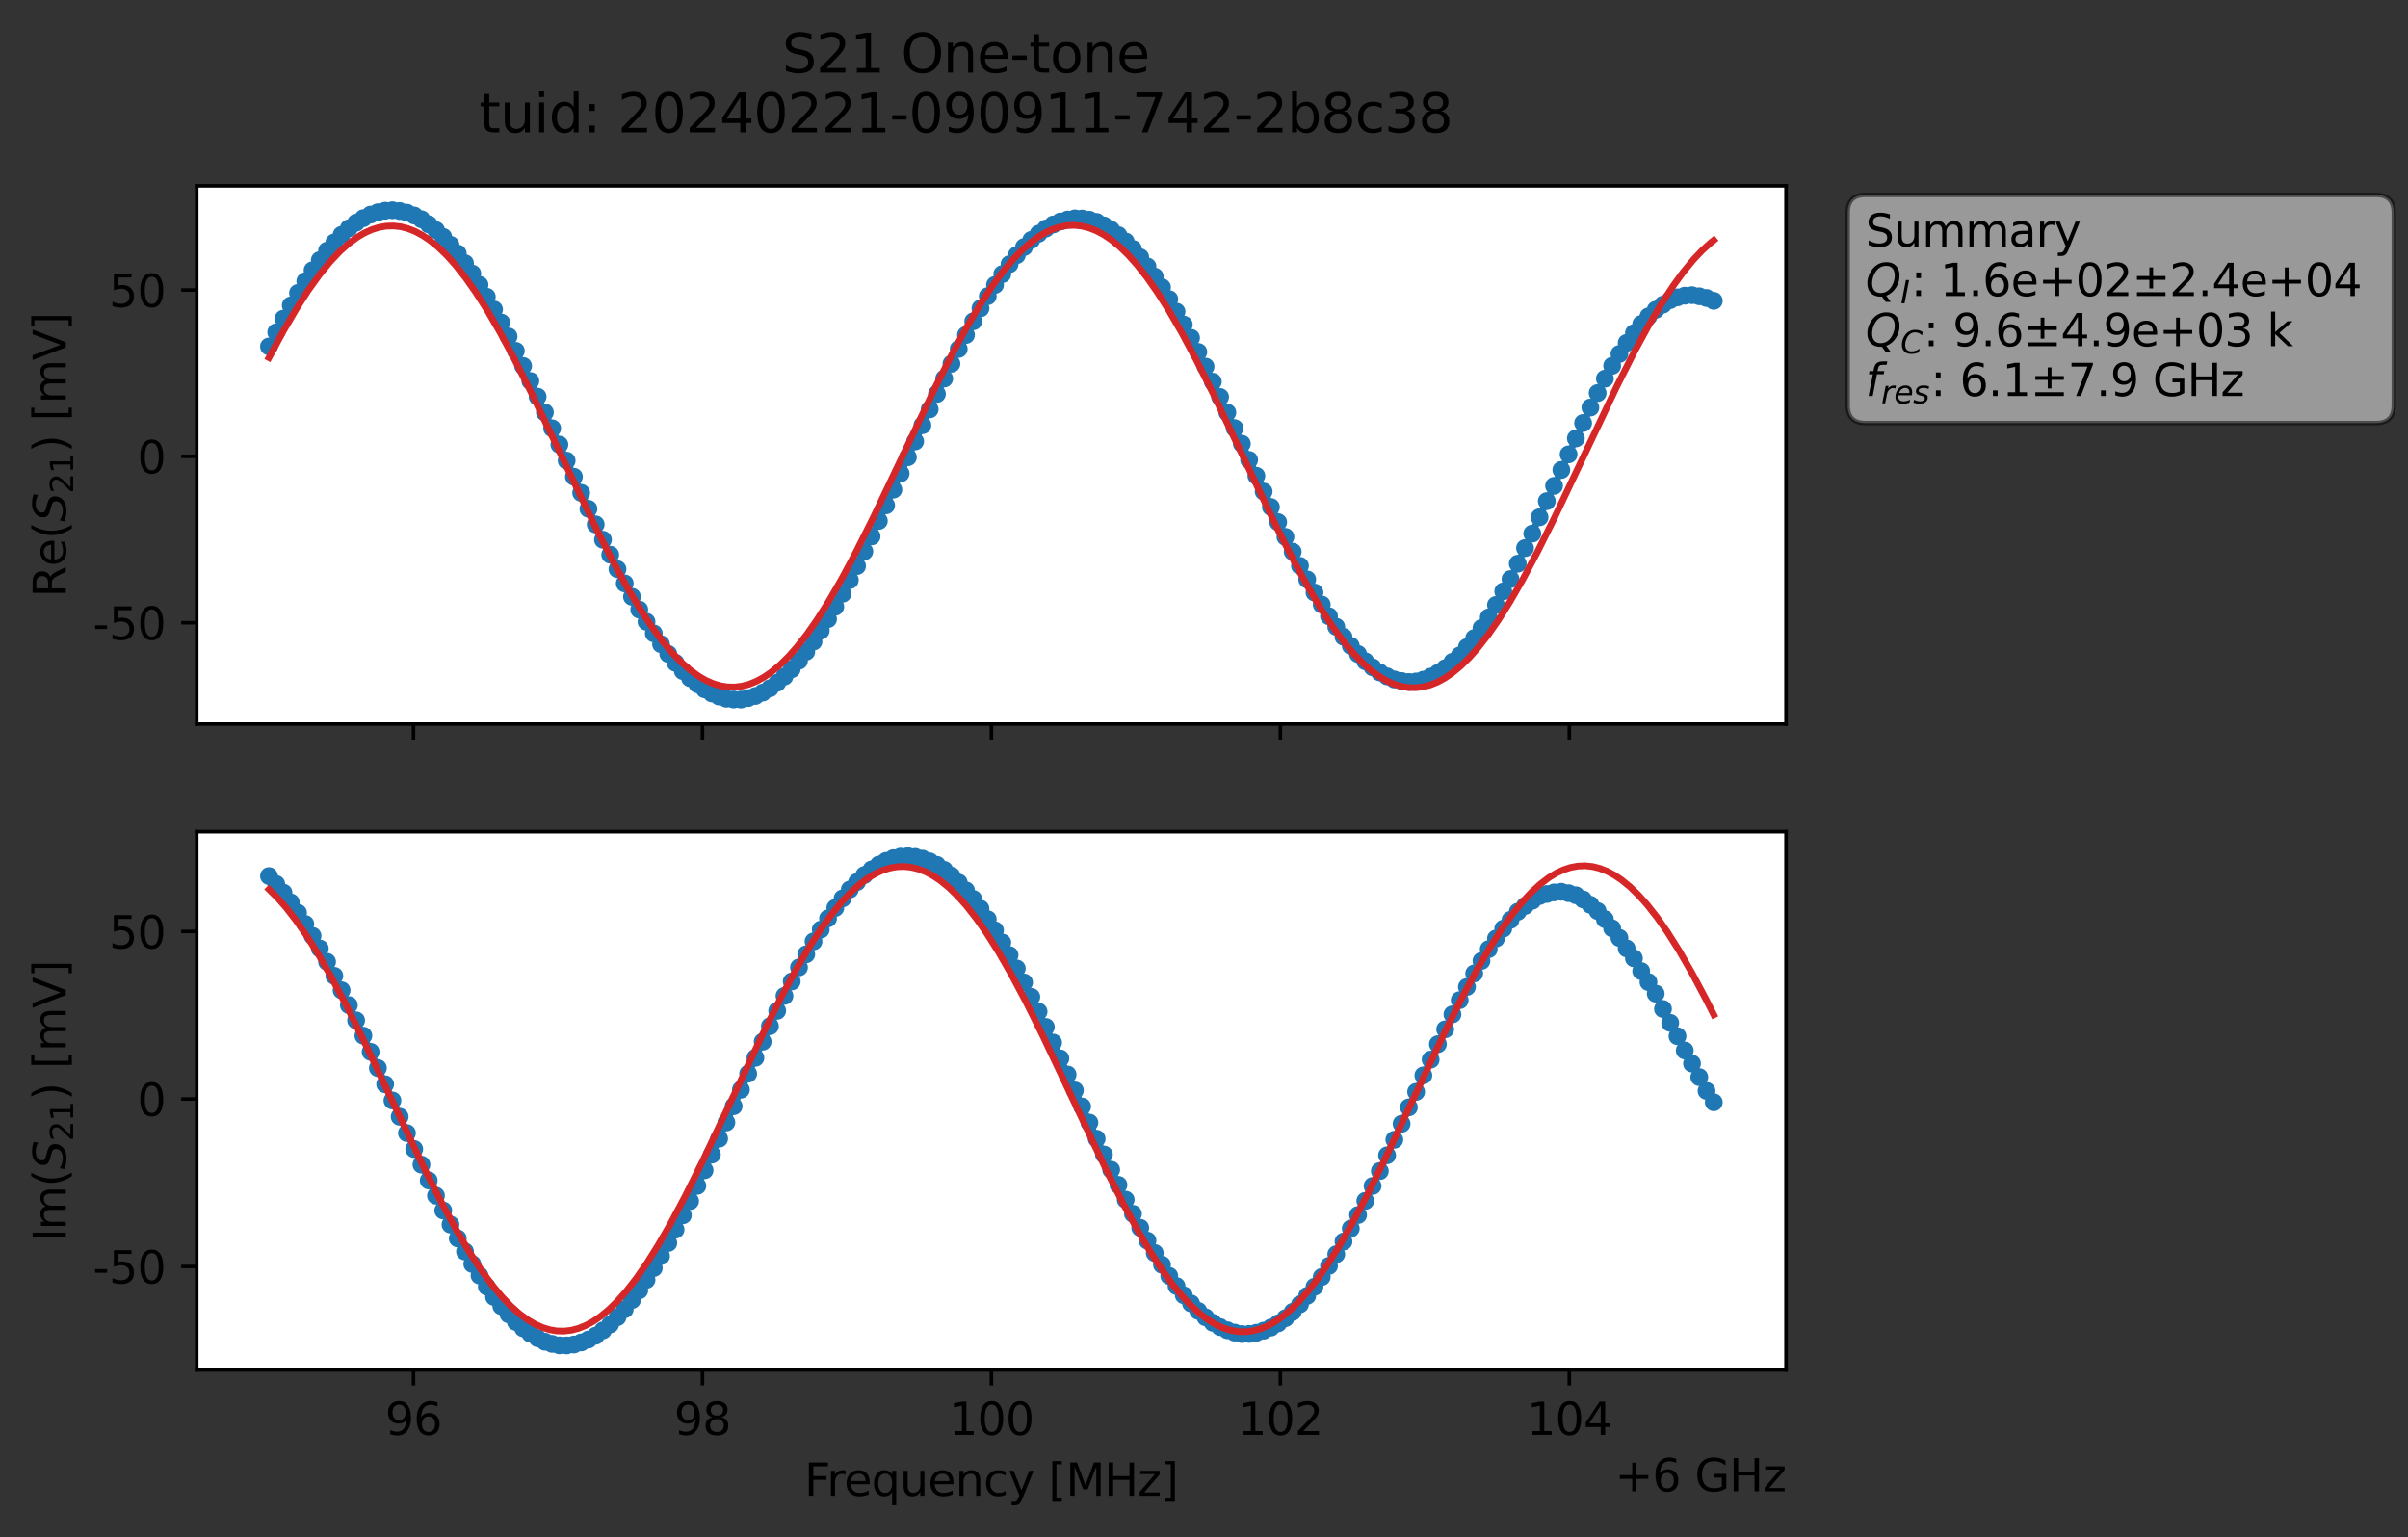 <?xml version="1.0" encoding="utf-8" standalone="no"?>
<!DOCTYPE svg PUBLIC "-//W3C//DTD SVG 1.1//EN"
  "http://www.w3.org/Graphics/SVG/1.1/DTD/svg11.dtd">
<svg xmlns:xlink="http://www.w3.org/1999/xlink" width="541.087pt" height="345.428pt" viewBox="0 0 541.087 345.428" xmlns="http://www.w3.org/2000/svg" version="1.1">
 <rect x="0" y="0" width="541.087" height="345.428" fill="#333333" stroke="none"/>
 <defs>
  <style type="text/css">*{stroke-linejoin: round; stroke-linecap: butt}</style>
 </defs>
 <g id="figure_1">
  <g id="patch_1">
   <path d="M 0 345.428 
L 541.087 345.428 
L 541.087 -0 
L 0 -0 
L 0 345.428 
z
" style="fill: none; opacity: 0"/>
  </g>
  <g id="axes_1">
   <g id="patch_2">
    <path d="M 44.211 162.72 
L 401.331 162.72 
L 401.331 41.76 
L 44.211 41.76 
z
" style="fill: #ffffff"/>
   </g>
   <g id="matplotlib.axis_1">
    <g id="xtick_1">
     <g id="line2d_1">
      <defs>
       <path id="m6e57253cb8" d="M 0 0 
L 0 3.5 
" style="stroke: #000000; stroke-width: 0.8"/>
      </defs>
      <g>
       <use xlink:href="#m6e57253cb8" x="92.909" y="162.72" style="stroke: #000000; stroke-width: 0.8"/>
      </g>
     </g>
    </g>
    <g id="xtick_2">
     <g id="line2d_2">
      <g>
       <use xlink:href="#m6e57253cb8" x="157.84" y="162.72" style="stroke: #000000; stroke-width: 0.8"/>
      </g>
     </g>
    </g>
    <g id="xtick_3">
     <g id="line2d_3">
      <g>
       <use xlink:href="#m6e57253cb8" x="222.771" y="162.72" style="stroke: #000000; stroke-width: 0.8"/>
      </g>
     </g>
    </g>
    <g id="xtick_4">
     <g id="line2d_4">
      <g>
       <use xlink:href="#m6e57253cb8" x="287.702" y="162.72" style="stroke: #000000; stroke-width: 0.8"/>
      </g>
     </g>
    </g>
    <g id="xtick_5">
     <g id="line2d_5">
      <g>
       <use xlink:href="#m6e57253cb8" x="352.633" y="162.72" style="stroke: #000000; stroke-width: 0.8"/>
      </g>
     </g>
    </g>
   </g>
   <g id="matplotlib.axis_2">
    <g id="ytick_1">
     <g id="line2d_6">
      <defs>
       <path id="mc7f9fc4cbf" d="M 0 0 
L -3.5 0 
" style="stroke: #000000; stroke-width: 0.8"/>
      </defs>
      <g>
       <use xlink:href="#mc7f9fc4cbf" x="44.211" y="139.955" style="stroke: #000000; stroke-width: 0.8"/>
      </g>
     </g>
     <g id="text_1">
      <!-- -50 -->
      <g transform="translate(20.878 143.754) scale(0.1 -0.1)">
       <defs>
        <path id="DejaVuSans-2d" d="M 313 2009 
L 1997 2009 
L 1997 1497 
L 313 1497 
L 313 2009 
z
" transform="scale(0.016)"/>
        <path id="DejaVuSans-35" d="M 691 4666 
L 3169 4666 
L 3169 4134 
L 1269 4134 
L 1269 2991 
Q 1406 3038 1543 3061 
Q 1681 3084 1819 3084 
Q 2600 3084 3056 2656 
Q 3513 2228 3513 1497 
Q 3513 744 3044 326 
Q 2575 -91 1722 -91 
Q 1428 -91 1123 -41 
Q 819 9 494 109 
L 494 744 
Q 775 591 1075 516 
Q 1375 441 1709 441 
Q 2250 441 2565 725 
Q 2881 1009 2881 1497 
Q 2881 1984 2565 2268 
Q 2250 2553 1709 2553 
Q 1456 2553 1204 2497 
Q 953 2441 691 2322 
L 691 4666 
z
" transform="scale(0.016)"/>
        <path id="DejaVuSans-30" d="M 2034 4250 
Q 1547 4250 1301 3770 
Q 1056 3291 1056 2328 
Q 1056 1369 1301 889 
Q 1547 409 2034 409 
Q 2525 409 2770 889 
Q 3016 1369 3016 2328 
Q 3016 3291 2770 3770 
Q 2525 4250 2034 4250 
z
M 2034 4750 
Q 2819 4750 3233 4129 
Q 3647 3509 3647 2328 
Q 3647 1150 3233 529 
Q 2819 -91 2034 -91 
Q 1250 -91 836 529 
Q 422 1150 422 2328 
Q 422 3509 836 4129 
Q 1250 4750 2034 4750 
z
" transform="scale(0.016)"/>
       </defs>
       <use xlink:href="#DejaVuSans-2d"/>
       <use xlink:href="#DejaVuSans-35" x="36.084"/>
       <use xlink:href="#DejaVuSans-30" x="99.707"/>
      </g>
     </g>
    </g>
    <g id="ytick_2">
     <g id="line2d_7">
      <g>
       <use xlink:href="#mc7f9fc4cbf" x="44.211" y="102.568" style="stroke: #000000; stroke-width: 0.8"/>
      </g>
     </g>
     <g id="text_2">
      <!-- 0 -->
      <g transform="translate(30.848 106.367) scale(0.1 -0.1)">
       <use xlink:href="#DejaVuSans-30"/>
      </g>
     </g>
    </g>
    <g id="ytick_3">
     <g id="line2d_8">
      <g>
       <use xlink:href="#mc7f9fc4cbf" x="44.211" y="65.181" style="stroke: #000000; stroke-width: 0.8"/>
      </g>
     </g>
     <g id="text_3">
      <!-- 50 -->
      <g transform="translate(24.486 68.98) scale(0.1 -0.1)">
       <use xlink:href="#DejaVuSans-35"/>
       <use xlink:href="#DejaVuSans-30" x="63.623"/>
      </g>
     </g>
    </g>
    <g id="text_4">
     <!-- Re$(S_{21})$ [mV] -->
     <g transform="translate(14.798 134.24) rotate(-90) scale(0.1 -0.1)">
      <defs>
       <path id="DejaVuSans-52" d="M 2841 2188 
Q 3044 2119 3236 1894 
Q 3428 1669 3622 1275 
L 4263 0 
L 3584 0 
L 2988 1197 
Q 2756 1666 2539 1819 
Q 2322 1972 1947 1972 
L 1259 1972 
L 1259 0 
L 628 0 
L 628 4666 
L 2053 4666 
Q 2853 4666 3247 4331 
Q 3641 3997 3641 3322 
Q 3641 2881 3436 2590 
Q 3231 2300 2841 2188 
z
M 1259 4147 
L 1259 2491 
L 2053 2491 
Q 2509 2491 2742 2702 
Q 2975 2913 2975 3322 
Q 2975 3731 2742 3939 
Q 2509 4147 2053 4147 
L 1259 4147 
z
" transform="scale(0.016)"/>
       <path id="DejaVuSans-65" d="M 3597 1894 
L 3597 1613 
L 953 1613 
Q 991 1019 1311 708 
Q 1631 397 2203 397 
Q 2534 397 2845 478 
Q 3156 559 3463 722 
L 3463 178 
Q 3153 47 2828 -22 
Q 2503 -91 2169 -91 
Q 1331 -91 842 396 
Q 353 884 353 1716 
Q 353 2575 817 3079 
Q 1281 3584 2069 3584 
Q 2775 3584 3186 3129 
Q 3597 2675 3597 1894 
z
M 3022 2063 
Q 3016 2534 2758 2815 
Q 2500 3097 2075 3097 
Q 1594 3097 1305 2825 
Q 1016 2553 972 2059 
L 3022 2063 
z
" transform="scale(0.016)"/>
       <path id="DejaVuSans-28" d="M 1984 4856 
Q 1566 4138 1362 3434 
Q 1159 2731 1159 2009 
Q 1159 1288 1364 580 
Q 1569 -128 1984 -844 
L 1484 -844 
Q 1016 -109 783 600 
Q 550 1309 550 2009 
Q 550 2706 781 3412 
Q 1013 4119 1484 4856 
L 1984 4856 
z
" transform="scale(0.016)"/>
       <path id="DejaVuSans-Oblique-53" d="M 3859 4513 
L 3738 3897 
Q 3422 4066 3111 4152 
Q 2800 4238 2509 4238 
Q 1944 4238 1609 3991 
Q 1275 3744 1275 3334 
Q 1275 3109 1398 2989 
Q 1522 2869 2034 2731 
L 2413 2638 
Q 3053 2472 3303 2217 
Q 3553 1963 3553 1503 
Q 3553 797 2998 353 
Q 2444 -91 1538 -91 
Q 1166 -91 791 -17 
Q 416 56 38 206 
L 166 856 
Q 513 641 861 531 
Q 1209 422 1556 422 
Q 2147 422 2503 684 
Q 2859 947 2859 1369 
Q 2859 1650 2717 1795 
Q 2575 1941 2106 2059 
L 1728 2156 
Q 1081 2325 845 2545 
Q 609 2766 609 3163 
Q 609 3859 1145 4304 
Q 1681 4750 2541 4750 
Q 2875 4750 3203 4690 
Q 3531 4631 3859 4513 
z
" transform="scale(0.016)"/>
       <path id="DejaVuSans-32" d="M 1228 531 
L 3431 531 
L 3431 0 
L 469 0 
L 469 531 
Q 828 903 1448 1529 
Q 2069 2156 2228 2338 
Q 2531 2678 2651 2914 
Q 2772 3150 2772 3378 
Q 2772 3750 2511 3984 
Q 2250 4219 1831 4219 
Q 1534 4219 1204 4116 
Q 875 4013 500 3803 
L 500 4441 
Q 881 4594 1212 4672 
Q 1544 4750 1819 4750 
Q 2544 4750 2975 4387 
Q 3406 4025 3406 3419 
Q 3406 3131 3298 2873 
Q 3191 2616 2906 2266 
Q 2828 2175 2409 1742 
Q 1991 1309 1228 531 
z
" transform="scale(0.016)"/>
       <path id="DejaVuSans-31" d="M 794 531 
L 1825 531 
L 1825 4091 
L 703 3866 
L 703 4441 
L 1819 4666 
L 2450 4666 
L 2450 531 
L 3481 531 
L 3481 0 
L 794 0 
L 794 531 
z
" transform="scale(0.016)"/>
       <path id="DejaVuSans-29" d="M 513 4856 
L 1013 4856 
Q 1481 4119 1714 3412 
Q 1947 2706 1947 2009 
Q 1947 1309 1714 600 
Q 1481 -109 1013 -844 
L 513 -844 
Q 928 -128 1133 580 
Q 1338 1288 1338 2009 
Q 1338 2731 1133 3434 
Q 928 4138 513 4856 
z
" transform="scale(0.016)"/>
       <path id="DejaVuSans-20" transform="scale(0.016)"/>
       <path id="DejaVuSans-5b" d="M 550 4863 
L 1875 4863 
L 1875 4416 
L 1125 4416 
L 1125 -397 
L 1875 -397 
L 1875 -844 
L 550 -844 
L 550 4863 
z
" transform="scale(0.016)"/>
       <path id="DejaVuSans-6d" d="M 3328 2828 
Q 3544 3216 3844 3400 
Q 4144 3584 4550 3584 
Q 5097 3584 5394 3201 
Q 5691 2819 5691 2113 
L 5691 0 
L 5113 0 
L 5113 2094 
Q 5113 2597 4934 2840 
Q 4756 3084 4391 3084 
Q 3944 3084 3684 2787 
Q 3425 2491 3425 1978 
L 3425 0 
L 2847 0 
L 2847 2094 
Q 2847 2600 2669 2842 
Q 2491 3084 2119 3084 
Q 1678 3084 1418 2786 
Q 1159 2488 1159 1978 
L 1159 0 
L 581 0 
L 581 3500 
L 1159 3500 
L 1159 2956 
Q 1356 3278 1631 3431 
Q 1906 3584 2284 3584 
Q 2666 3584 2933 3390 
Q 3200 3197 3328 2828 
z
" transform="scale(0.016)"/>
       <path id="DejaVuSans-56" d="M 1831 0 
L 50 4666 
L 709 4666 
L 2188 738 
L 3669 4666 
L 4325 4666 
L 2547 0 
L 1831 0 
z
" transform="scale(0.016)"/>
       <path id="DejaVuSans-5d" d="M 1947 4863 
L 1947 -844 
L 622 -844 
L 622 -397 
L 1369 -397 
L 1369 4416 
L 622 4416 
L 622 4863 
L 1947 4863 
z
" transform="scale(0.016)"/>
      </defs>
      <use xlink:href="#DejaVuSans-52" transform="translate(0 0.016)"/>
      <use xlink:href="#DejaVuSans-65" transform="translate(69.482 0.016)"/>
      <use xlink:href="#DejaVuSans-28" transform="translate(131.006 0.016)"/>
      <use xlink:href="#DejaVuSans-Oblique-53" transform="translate(170.02 0.016)"/>
      <use xlink:href="#DejaVuSans-32" transform="translate(233.496 -16.391) scale(0.7)"/>
      <use xlink:href="#DejaVuSans-31" transform="translate(278.032 -16.391) scale(0.7)"/>
      <use xlink:href="#DejaVuSans-29" transform="translate(325.303 0.016)"/>
      <use xlink:href="#DejaVuSans-20" transform="translate(364.316 0.016)"/>
      <use xlink:href="#DejaVuSans-5b" transform="translate(396.104 0.016)"/>
      <use xlink:href="#DejaVuSans-6d" transform="translate(435.117 0.016)"/>
      <use xlink:href="#DejaVuSans-56" transform="translate(532.529 0.016)"/>
      <use xlink:href="#DejaVuSans-5d" transform="translate(600.938 0.016)"/>
     </g>
    </g>
   </g>
   <g id="line2d_9">
    <path d="M 60.444 77.863 
L 63.707 71.605 
L 66.969 65.836 
L 70.232 60.736 
L 73.495 56.332 
L 76.758 52.779 
L 78.389 51.314 
L 80.021 50.064 
L 81.652 49.045 
L 83.284 48.231 
L 84.915 47.703 
L 86.547 47.365 
L 88.178 47.258 
L 89.809 47.43 
L 91.441 47.807 
L 93.072 48.436 
L 94.704 49.289 
L 97.967 51.717 
L 99.598 53.259 
L 101.229 55.03 
L 102.861 56.974 
L 106.124 61.478 
L 109.387 66.7 
L 112.649 72.497 
L 115.912 78.862 
L 120.807 89.15 
L 127.332 103.532 
L 133.858 117.859 
L 137.121 124.668 
L 140.384 131.117 
L 143.647 137.002 
L 146.909 142.348 
L 148.541 144.78 
L 150.172 146.974 
L 153.435 150.822 
L 155.067 152.417 
L 156.698 153.768 
L 158.329 154.922 
L 159.961 155.851 
L 161.592 156.554 
L 163.224 157.037 
L 164.855 157.207 
L 166.487 157.222 
L 168.118 156.894 
L 169.749 156.419 
L 171.381 155.664 
L 173.012 154.69 
L 174.644 153.45 
L 176.275 152.052 
L 177.907 150.387 
L 181.169 146.464 
L 184.432 141.733 
L 187.695 136.357 
L 190.958 130.373 
L 194.221 123.921 
L 199.115 113.566 
L 205.641 99.207 
L 210.535 88.534 
L 215.43 78.415 
L 218.692 72.213 
L 221.955 66.557 
L 225.218 61.598 
L 226.85 59.365 
L 228.481 57.337 
L 230.112 55.53 
L 231.744 53.921 
L 233.375 52.529 
L 235.007 51.368 
L 236.638 50.467 
L 238.27 49.786 
L 239.901 49.353 
L 241.532 49.089 
L 243.164 49.129 
L 244.795 49.389 
L 246.427 49.885 
L 248.058 50.672 
L 249.69 51.643 
L 251.321 52.864 
L 252.952 54.284 
L 254.584 55.96 
L 256.215 57.815 
L 257.847 59.897 
L 261.11 64.571 
L 264.372 70.045 
L 267.635 75.931 
L 270.898 82.394 
L 277.424 96.224 
L 288.844 120.669 
L 292.107 127.172 
L 295.37 133.169 
L 298.632 138.496 
L 301.895 143.131 
L 303.527 145.16 
L 305.158 146.988 
L 306.79 148.63 
L 308.421 149.978 
L 310.052 151.122 
L 311.684 152.011 
L 313.315 152.713 
L 314.947 153.057 
L 316.578 153.275 
L 318.21 153.158 
L 319.841 152.755 
L 321.472 152.08 
L 323.104 151.247 
L 324.735 150.167 
L 327.998 147.319 
L 331.261 143.406 
L 334.524 138.76 
L 336.155 135.965 
L 337.787 132.911 
L 339.418 130.147 
L 349.207 109.199 
L 355.732 95.071 
L 358.995 88.336 
L 360.627 85.103 
L 362.258 82.207 
L 365.521 77.062 
L 368.784 72.822 
L 370.415 71.105 
L 372.047 69.619 
L 375.31 67.436 
L 376.941 66.827 
L 378.572 66.452 
L 380.204 66.336 
L 381.835 66.586 
L 383.467 66.967 
L 385.098 67.613 
L 385.098 67.613 
" clip-path="url(#p943e8ddd1b)" style="fill: none; stroke: #1f77b4; stroke-width: 1.5; stroke-linecap: square"/>
    <defs>
     <path id="m7835e4e7a0" d="M 0 1.5 
C 0.398 1.5 0.779 1.342 1.061 1.061 
C 1.342 0.779 1.5 0.398 1.5 0 
C 1.5 -0.398 1.342 -0.779 1.061 -1.061 
C 0.779 -1.342 0.398 -1.5 0 -1.5 
C -0.398 -1.5 -0.779 -1.342 -1.061 -1.061 
C -1.342 -0.779 -1.5 -0.398 -1.5 0 
C -1.5 0.398 -1.342 0.779 -1.061 1.061 
C -0.779 1.342 -0.398 1.5 0 1.5 
z
" style="stroke: #1f77b4"/>
    </defs>
    <g clip-path="url(#p943e8ddd1b)">
     <use xlink:href="#m7835e4e7a0" x="60.444" y="77.863" style="fill: #1f77b4; stroke: #1f77b4"/>
     <use xlink:href="#m7835e4e7a0" x="62.075" y="74.663" style="fill: #1f77b4; stroke: #1f77b4"/>
     <use xlink:href="#m7835e4e7a0" x="63.707" y="71.605" style="fill: #1f77b4; stroke: #1f77b4"/>
     <use xlink:href="#m7835e4e7a0" x="65.338" y="68.645" style="fill: #1f77b4; stroke: #1f77b4"/>
     <use xlink:href="#m7835e4e7a0" x="66.969" y="65.836" style="fill: #1f77b4; stroke: #1f77b4"/>
     <use xlink:href="#m7835e4e7a0" x="68.601" y="63.205" style="fill: #1f77b4; stroke: #1f77b4"/>
     <use xlink:href="#m7835e4e7a0" x="70.232" y="60.736" style="fill: #1f77b4; stroke: #1f77b4"/>
     <use xlink:href="#m7835e4e7a0" x="71.864" y="58.463" style="fill: #1f77b4; stroke: #1f77b4"/>
     <use xlink:href="#m7835e4e7a0" x="73.495" y="56.332" style="fill: #1f77b4; stroke: #1f77b4"/>
     <use xlink:href="#m7835e4e7a0" x="75.127" y="54.495" style="fill: #1f77b4; stroke: #1f77b4"/>
     <use xlink:href="#m7835e4e7a0" x="76.758" y="52.779" style="fill: #1f77b4; stroke: #1f77b4"/>
     <use xlink:href="#m7835e4e7a0" x="78.389" y="51.314" style="fill: #1f77b4; stroke: #1f77b4"/>
     <use xlink:href="#m7835e4e7a0" x="80.021" y="50.064" style="fill: #1f77b4; stroke: #1f77b4"/>
     <use xlink:href="#m7835e4e7a0" x="81.652" y="49.045" style="fill: #1f77b4; stroke: #1f77b4"/>
     <use xlink:href="#m7835e4e7a0" x="83.284" y="48.231" style="fill: #1f77b4; stroke: #1f77b4"/>
     <use xlink:href="#m7835e4e7a0" x="84.915" y="47.703" style="fill: #1f77b4; stroke: #1f77b4"/>
     <use xlink:href="#m7835e4e7a0" x="86.547" y="47.365" style="fill: #1f77b4; stroke: #1f77b4"/>
     <use xlink:href="#m7835e4e7a0" x="88.178" y="47.258" style="fill: #1f77b4; stroke: #1f77b4"/>
     <use xlink:href="#m7835e4e7a0" x="89.809" y="47.43" style="fill: #1f77b4; stroke: #1f77b4"/>
     <use xlink:href="#m7835e4e7a0" x="91.441" y="47.807" style="fill: #1f77b4; stroke: #1f77b4"/>
     <use xlink:href="#m7835e4e7a0" x="93.072" y="48.436" style="fill: #1f77b4; stroke: #1f77b4"/>
     <use xlink:href="#m7835e4e7a0" x="94.704" y="49.289" style="fill: #1f77b4; stroke: #1f77b4"/>
     <use xlink:href="#m7835e4e7a0" x="96.335" y="50.437" style="fill: #1f77b4; stroke: #1f77b4"/>
     <use xlink:href="#m7835e4e7a0" x="97.967" y="51.717" style="fill: #1f77b4; stroke: #1f77b4"/>
     <use xlink:href="#m7835e4e7a0" x="99.598" y="53.259" style="fill: #1f77b4; stroke: #1f77b4"/>
     <use xlink:href="#m7835e4e7a0" x="101.229" y="55.03" style="fill: #1f77b4; stroke: #1f77b4"/>
     <use xlink:href="#m7835e4e7a0" x="102.861" y="56.974" style="fill: #1f77b4; stroke: #1f77b4"/>
     <use xlink:href="#m7835e4e7a0" x="104.492" y="59.163" style="fill: #1f77b4; stroke: #1f77b4"/>
     <use xlink:href="#m7835e4e7a0" x="106.124" y="61.478" style="fill: #1f77b4; stroke: #1f77b4"/>
     <use xlink:href="#m7835e4e7a0" x="107.755" y="64.02" style="fill: #1f77b4; stroke: #1f77b4"/>
     <use xlink:href="#m7835e4e7a0" x="109.387" y="66.7" style="fill: #1f77b4; stroke: #1f77b4"/>
     <use xlink:href="#m7835e4e7a0" x="111.018" y="69.559" style="fill: #1f77b4; stroke: #1f77b4"/>
     <use xlink:href="#m7835e4e7a0" x="112.649" y="72.497" style="fill: #1f77b4; stroke: #1f77b4"/>
     <use xlink:href="#m7835e4e7a0" x="114.281" y="75.614" style="fill: #1f77b4; stroke: #1f77b4"/>
     <use xlink:href="#m7835e4e7a0" x="115.912" y="78.862" style="fill: #1f77b4; stroke: #1f77b4"/>
     <use xlink:href="#m7835e4e7a0" x="117.544" y="82.246" style="fill: #1f77b4; stroke: #1f77b4"/>
     <use xlink:href="#m7835e4e7a0" x="119.175" y="85.627" style="fill: #1f77b4; stroke: #1f77b4"/>
     <use xlink:href="#m7835e4e7a0" x="120.807" y="89.15" style="fill: #1f77b4; stroke: #1f77b4"/>
     <use xlink:href="#m7835e4e7a0" x="122.438" y="92.69" style="fill: #1f77b4; stroke: #1f77b4"/>
     <use xlink:href="#m7835e4e7a0" x="124.069" y="96.259" style="fill: #1f77b4; stroke: #1f77b4"/>
     <use xlink:href="#m7835e4e7a0" x="125.701" y="99.924" style="fill: #1f77b4; stroke: #1f77b4"/>
     <use xlink:href="#m7835e4e7a0" x="127.332" y="103.532" style="fill: #1f77b4; stroke: #1f77b4"/>
     <use xlink:href="#m7835e4e7a0" x="128.964" y="107.147" style="fill: #1f77b4; stroke: #1f77b4"/>
     <use xlink:href="#m7835e4e7a0" x="130.595" y="110.767" style="fill: #1f77b4; stroke: #1f77b4"/>
     <use xlink:href="#m7835e4e7a0" x="132.227" y="114.359" style="fill: #1f77b4; stroke: #1f77b4"/>
     <use xlink:href="#m7835e4e7a0" x="133.858" y="117.859" style="fill: #1f77b4; stroke: #1f77b4"/>
     <use xlink:href="#m7835e4e7a0" x="135.489" y="121.303" style="fill: #1f77b4; stroke: #1f77b4"/>
     <use xlink:href="#m7835e4e7a0" x="137.121" y="124.668" style="fill: #1f77b4; stroke: #1f77b4"/>
     <use xlink:href="#m7835e4e7a0" x="138.752" y="127.917" style="fill: #1f77b4; stroke: #1f77b4"/>
     <use xlink:href="#m7835e4e7a0" x="140.384" y="131.117" style="fill: #1f77b4; stroke: #1f77b4"/>
     <use xlink:href="#m7835e4e7a0" x="142.015" y="134.121" style="fill: #1f77b4; stroke: #1f77b4"/>
     <use xlink:href="#m7835e4e7a0" x="143.647" y="137.002" style="fill: #1f77b4; stroke: #1f77b4"/>
     <use xlink:href="#m7835e4e7a0" x="145.278" y="139.736" style="fill: #1f77b4; stroke: #1f77b4"/>
     <use xlink:href="#m7835e4e7a0" x="146.909" y="142.348" style="fill: #1f77b4; stroke: #1f77b4"/>
     <use xlink:href="#m7835e4e7a0" x="148.541" y="144.78" style="fill: #1f77b4; stroke: #1f77b4"/>
     <use xlink:href="#m7835e4e7a0" x="150.172" y="146.974" style="fill: #1f77b4; stroke: #1f77b4"/>
     <use xlink:href="#m7835e4e7a0" x="151.804" y="148.972" style="fill: #1f77b4; stroke: #1f77b4"/>
     <use xlink:href="#m7835e4e7a0" x="153.435" y="150.822" style="fill: #1f77b4; stroke: #1f77b4"/>
     <use xlink:href="#m7835e4e7a0" x="155.067" y="152.417" style="fill: #1f77b4; stroke: #1f77b4"/>
     <use xlink:href="#m7835e4e7a0" x="156.698" y="153.768" style="fill: #1f77b4; stroke: #1f77b4"/>
     <use xlink:href="#m7835e4e7a0" x="158.329" y="154.922" style="fill: #1f77b4; stroke: #1f77b4"/>
     <use xlink:href="#m7835e4e7a0" x="159.961" y="155.851" style="fill: #1f77b4; stroke: #1f77b4"/>
     <use xlink:href="#m7835e4e7a0" x="161.592" y="156.554" style="fill: #1f77b4; stroke: #1f77b4"/>
     <use xlink:href="#m7835e4e7a0" x="163.224" y="157.037" style="fill: #1f77b4; stroke: #1f77b4"/>
     <use xlink:href="#m7835e4e7a0" x="164.855" y="157.207" style="fill: #1f77b4; stroke: #1f77b4"/>
     <use xlink:href="#m7835e4e7a0" x="166.487" y="157.222" style="fill: #1f77b4; stroke: #1f77b4"/>
     <use xlink:href="#m7835e4e7a0" x="168.118" y="156.894" style="fill: #1f77b4; stroke: #1f77b4"/>
     <use xlink:href="#m7835e4e7a0" x="169.749" y="156.419" style="fill: #1f77b4; stroke: #1f77b4"/>
     <use xlink:href="#m7835e4e7a0" x="171.381" y="155.664" style="fill: #1f77b4; stroke: #1f77b4"/>
     <use xlink:href="#m7835e4e7a0" x="173.012" y="154.69" style="fill: #1f77b4; stroke: #1f77b4"/>
     <use xlink:href="#m7835e4e7a0" x="174.644" y="153.45" style="fill: #1f77b4; stroke: #1f77b4"/>
     <use xlink:href="#m7835e4e7a0" x="176.275" y="152.052" style="fill: #1f77b4; stroke: #1f77b4"/>
     <use xlink:href="#m7835e4e7a0" x="177.907" y="150.387" style="fill: #1f77b4; stroke: #1f77b4"/>
     <use xlink:href="#m7835e4e7a0" x="179.538" y="148.5" style="fill: #1f77b4; stroke: #1f77b4"/>
     <use xlink:href="#m7835e4e7a0" x="181.169" y="146.464" style="fill: #1f77b4; stroke: #1f77b4"/>
     <use xlink:href="#m7835e4e7a0" x="182.801" y="144.192" style="fill: #1f77b4; stroke: #1f77b4"/>
     <use xlink:href="#m7835e4e7a0" x="184.432" y="141.733" style="fill: #1f77b4; stroke: #1f77b4"/>
     <use xlink:href="#m7835e4e7a0" x="186.064" y="139.137" style="fill: #1f77b4; stroke: #1f77b4"/>
     <use xlink:href="#m7835e4e7a0" x="187.695" y="136.357" style="fill: #1f77b4; stroke: #1f77b4"/>
     <use xlink:href="#m7835e4e7a0" x="189.327" y="133.437" style="fill: #1f77b4; stroke: #1f77b4"/>
     <use xlink:href="#m7835e4e7a0" x="190.958" y="130.373" style="fill: #1f77b4; stroke: #1f77b4"/>
     <use xlink:href="#m7835e4e7a0" x="192.589" y="127.213" style="fill: #1f77b4; stroke: #1f77b4"/>
     <use xlink:href="#m7835e4e7a0" x="194.221" y="123.921" style="fill: #1f77b4; stroke: #1f77b4"/>
     <use xlink:href="#m7835e4e7a0" x="195.852" y="120.55" style="fill: #1f77b4; stroke: #1f77b4"/>
     <use xlink:href="#m7835e4e7a0" x="197.484" y="117.067" style="fill: #1f77b4; stroke: #1f77b4"/>
     <use xlink:href="#m7835e4e7a0" x="199.115" y="113.566" style="fill: #1f77b4; stroke: #1f77b4"/>
     <use xlink:href="#m7835e4e7a0" x="200.747" y="110.036" style="fill: #1f77b4; stroke: #1f77b4"/>
     <use xlink:href="#m7835e4e7a0" x="202.378" y="106.408" style="fill: #1f77b4; stroke: #1f77b4"/>
     <use xlink:href="#m7835e4e7a0" x="204.009" y="102.753" style="fill: #1f77b4; stroke: #1f77b4"/>
     <use xlink:href="#m7835e4e7a0" x="205.641" y="99.207" style="fill: #1f77b4; stroke: #1f77b4"/>
     <use xlink:href="#m7835e4e7a0" x="207.272" y="95.56" style="fill: #1f77b4; stroke: #1f77b4"/>
     <use xlink:href="#m7835e4e7a0" x="208.904" y="92" style="fill: #1f77b4; stroke: #1f77b4"/>
     <use xlink:href="#m7835e4e7a0" x="210.535" y="88.534" style="fill: #1f77b4; stroke: #1f77b4"/>
     <use xlink:href="#m7835e4e7a0" x="212.167" y="85.076" style="fill: #1f77b4; stroke: #1f77b4"/>
     <use xlink:href="#m7835e4e7a0" x="213.798" y="81.748" style="fill: #1f77b4; stroke: #1f77b4"/>
     <use xlink:href="#m7835e4e7a0" x="215.43" y="78.415" style="fill: #1f77b4; stroke: #1f77b4"/>
     <use xlink:href="#m7835e4e7a0" x="217.061" y="75.279" style="fill: #1f77b4; stroke: #1f77b4"/>
     <use xlink:href="#m7835e4e7a0" x="218.692" y="72.213" style="fill: #1f77b4; stroke: #1f77b4"/>
     <use xlink:href="#m7835e4e7a0" x="220.324" y="69.297" style="fill: #1f77b4; stroke: #1f77b4"/>
     <use xlink:href="#m7835e4e7a0" x="221.955" y="66.557" style="fill: #1f77b4; stroke: #1f77b4"/>
     <use xlink:href="#m7835e4e7a0" x="223.587" y="64.03" style="fill: #1f77b4; stroke: #1f77b4"/>
     <use xlink:href="#m7835e4e7a0" x="225.218" y="61.598" style="fill: #1f77b4; stroke: #1f77b4"/>
     <use xlink:href="#m7835e4e7a0" x="226.85" y="59.365" style="fill: #1f77b4; stroke: #1f77b4"/>
     <use xlink:href="#m7835e4e7a0" x="228.481" y="57.337" style="fill: #1f77b4; stroke: #1f77b4"/>
     <use xlink:href="#m7835e4e7a0" x="230.112" y="55.53" style="fill: #1f77b4; stroke: #1f77b4"/>
     <use xlink:href="#m7835e4e7a0" x="231.744" y="53.921" style="fill: #1f77b4; stroke: #1f77b4"/>
     <use xlink:href="#m7835e4e7a0" x="233.375" y="52.529" style="fill: #1f77b4; stroke: #1f77b4"/>
     <use xlink:href="#m7835e4e7a0" x="235.007" y="51.368" style="fill: #1f77b4; stroke: #1f77b4"/>
     <use xlink:href="#m7835e4e7a0" x="236.638" y="50.467" style="fill: #1f77b4; stroke: #1f77b4"/>
     <use xlink:href="#m7835e4e7a0" x="238.27" y="49.786" style="fill: #1f77b4; stroke: #1f77b4"/>
     <use xlink:href="#m7835e4e7a0" x="239.901" y="49.353" style="fill: #1f77b4; stroke: #1f77b4"/>
     <use xlink:href="#m7835e4e7a0" x="241.532" y="49.089" style="fill: #1f77b4; stroke: #1f77b4"/>
     <use xlink:href="#m7835e4e7a0" x="243.164" y="49.129" style="fill: #1f77b4; stroke: #1f77b4"/>
     <use xlink:href="#m7835e4e7a0" x="244.795" y="49.389" style="fill: #1f77b4; stroke: #1f77b4"/>
     <use xlink:href="#m7835e4e7a0" x="246.427" y="49.885" style="fill: #1f77b4; stroke: #1f77b4"/>
     <use xlink:href="#m7835e4e7a0" x="248.058" y="50.672" style="fill: #1f77b4; stroke: #1f77b4"/>
     <use xlink:href="#m7835e4e7a0" x="249.69" y="51.643" style="fill: #1f77b4; stroke: #1f77b4"/>
     <use xlink:href="#m7835e4e7a0" x="251.321" y="52.864" style="fill: #1f77b4; stroke: #1f77b4"/>
     <use xlink:href="#m7835e4e7a0" x="252.952" y="54.284" style="fill: #1f77b4; stroke: #1f77b4"/>
     <use xlink:href="#m7835e4e7a0" x="254.584" y="55.96" style="fill: #1f77b4; stroke: #1f77b4"/>
     <use xlink:href="#m7835e4e7a0" x="256.215" y="57.815" style="fill: #1f77b4; stroke: #1f77b4"/>
     <use xlink:href="#m7835e4e7a0" x="257.847" y="59.897" style="fill: #1f77b4; stroke: #1f77b4"/>
     <use xlink:href="#m7835e4e7a0" x="259.478" y="62.168" style="fill: #1f77b4; stroke: #1f77b4"/>
     <use xlink:href="#m7835e4e7a0" x="261.11" y="64.571" style="fill: #1f77b4; stroke: #1f77b4"/>
     <use xlink:href="#m7835e4e7a0" x="262.741" y="67.231" style="fill: #1f77b4; stroke: #1f77b4"/>
     <use xlink:href="#m7835e4e7a0" x="264.372" y="70.045" style="fill: #1f77b4; stroke: #1f77b4"/>
     <use xlink:href="#m7835e4e7a0" x="266.004" y="72.954" style="fill: #1f77b4; stroke: #1f77b4"/>
     <use xlink:href="#m7835e4e7a0" x="267.635" y="75.931" style="fill: #1f77b4; stroke: #1f77b4"/>
     <use xlink:href="#m7835e4e7a0" x="269.267" y="79.103" style="fill: #1f77b4; stroke: #1f77b4"/>
     <use xlink:href="#m7835e4e7a0" x="270.898" y="82.394" style="fill: #1f77b4; stroke: #1f77b4"/>
     <use xlink:href="#m7835e4e7a0" x="272.53" y="85.791" style="fill: #1f77b4; stroke: #1f77b4"/>
     <use xlink:href="#m7835e4e7a0" x="274.161" y="89.223" style="fill: #1f77b4; stroke: #1f77b4"/>
     <use xlink:href="#m7835e4e7a0" x="275.792" y="92.717" style="fill: #1f77b4; stroke: #1f77b4"/>
     <use xlink:href="#m7835e4e7a0" x="277.424" y="96.224" style="fill: #1f77b4; stroke: #1f77b4"/>
     <use xlink:href="#m7835e4e7a0" x="279.055" y="99.733" style="fill: #1f77b4; stroke: #1f77b4"/>
     <use xlink:href="#m7835e4e7a0" x="280.687" y="103.37" style="fill: #1f77b4; stroke: #1f77b4"/>
     <use xlink:href="#m7835e4e7a0" x="282.318" y="106.939" style="fill: #1f77b4; stroke: #1f77b4"/>
     <use xlink:href="#m7835e4e7a0" x="283.95" y="110.477" style="fill: #1f77b4; stroke: #1f77b4"/>
     <use xlink:href="#m7835e4e7a0" x="285.581" y="113.953" style="fill: #1f77b4; stroke: #1f77b4"/>
     <use xlink:href="#m7835e4e7a0" x="287.212" y="117.357" style="fill: #1f77b4; stroke: #1f77b4"/>
     <use xlink:href="#m7835e4e7a0" x="288.844" y="120.669" style="fill: #1f77b4; stroke: #1f77b4"/>
     <use xlink:href="#m7835e4e7a0" x="290.475" y="123.994" style="fill: #1f77b4; stroke: #1f77b4"/>
     <use xlink:href="#m7835e4e7a0" x="292.107" y="127.172" style="fill: #1f77b4; stroke: #1f77b4"/>
     <use xlink:href="#m7835e4e7a0" x="293.738" y="130.222" style="fill: #1f77b4; stroke: #1f77b4"/>
     <use xlink:href="#m7835e4e7a0" x="295.37" y="133.169" style="fill: #1f77b4; stroke: #1f77b4"/>
     <use xlink:href="#m7835e4e7a0" x="297.001" y="135.873" style="fill: #1f77b4; stroke: #1f77b4"/>
     <use xlink:href="#m7835e4e7a0" x="298.632" y="138.496" style="fill: #1f77b4; stroke: #1f77b4"/>
     <use xlink:href="#m7835e4e7a0" x="300.264" y="140.868" style="fill: #1f77b4; stroke: #1f77b4"/>
     <use xlink:href="#m7835e4e7a0" x="301.895" y="143.131" style="fill: #1f77b4; stroke: #1f77b4"/>
     <use xlink:href="#m7835e4e7a0" x="303.527" y="145.16" style="fill: #1f77b4; stroke: #1f77b4"/>
     <use xlink:href="#m7835e4e7a0" x="305.158" y="146.988" style="fill: #1f77b4; stroke: #1f77b4"/>
     <use xlink:href="#m7835e4e7a0" x="306.79" y="148.63" style="fill: #1f77b4; stroke: #1f77b4"/>
     <use xlink:href="#m7835e4e7a0" x="308.421" y="149.978" style="fill: #1f77b4; stroke: #1f77b4"/>
     <use xlink:href="#m7835e4e7a0" x="310.052" y="151.122" style="fill: #1f77b4; stroke: #1f77b4"/>
     <use xlink:href="#m7835e4e7a0" x="311.684" y="152.011" style="fill: #1f77b4; stroke: #1f77b4"/>
     <use xlink:href="#m7835e4e7a0" x="313.315" y="152.713" style="fill: #1f77b4; stroke: #1f77b4"/>
     <use xlink:href="#m7835e4e7a0" x="314.947" y="153.057" style="fill: #1f77b4; stroke: #1f77b4"/>
     <use xlink:href="#m7835e4e7a0" x="316.578" y="153.275" style="fill: #1f77b4; stroke: #1f77b4"/>
     <use xlink:href="#m7835e4e7a0" x="318.21" y="153.158" style="fill: #1f77b4; stroke: #1f77b4"/>
     <use xlink:href="#m7835e4e7a0" x="319.841" y="152.755" style="fill: #1f77b4; stroke: #1f77b4"/>
     <use xlink:href="#m7835e4e7a0" x="321.472" y="152.08" style="fill: #1f77b4; stroke: #1f77b4"/>
     <use xlink:href="#m7835e4e7a0" x="323.104" y="151.247" style="fill: #1f77b4; stroke: #1f77b4"/>
     <use xlink:href="#m7835e4e7a0" x="324.735" y="150.167" style="fill: #1f77b4; stroke: #1f77b4"/>
     <use xlink:href="#m7835e4e7a0" x="326.367" y="148.748" style="fill: #1f77b4; stroke: #1f77b4"/>
     <use xlink:href="#m7835e4e7a0" x="327.998" y="147.319" style="fill: #1f77b4; stroke: #1f77b4"/>
     <use xlink:href="#m7835e4e7a0" x="329.63" y="145.433" style="fill: #1f77b4; stroke: #1f77b4"/>
     <use xlink:href="#m7835e4e7a0" x="331.261" y="143.406" style="fill: #1f77b4; stroke: #1f77b4"/>
     <use xlink:href="#m7835e4e7a0" x="332.892" y="141.148" style="fill: #1f77b4; stroke: #1f77b4"/>
     <use xlink:href="#m7835e4e7a0" x="334.524" y="138.76" style="fill: #1f77b4; stroke: #1f77b4"/>
     <use xlink:href="#m7835e4e7a0" x="336.155" y="135.965" style="fill: #1f77b4; stroke: #1f77b4"/>
     <use xlink:href="#m7835e4e7a0" x="337.787" y="132.911" style="fill: #1f77b4; stroke: #1f77b4"/>
     <use xlink:href="#m7835e4e7a0" x="339.418" y="130.147" style="fill: #1f77b4; stroke: #1f77b4"/>
     <use xlink:href="#m7835e4e7a0" x="341.05" y="126.687" style="fill: #1f77b4; stroke: #1f77b4"/>
     <use xlink:href="#m7835e4e7a0" x="342.681" y="123.181" style="fill: #1f77b4; stroke: #1f77b4"/>
     <use xlink:href="#m7835e4e7a0" x="344.312" y="119.923" style="fill: #1f77b4; stroke: #1f77b4"/>
     <use xlink:href="#m7835e4e7a0" x="345.944" y="116.259" style="fill: #1f77b4; stroke: #1f77b4"/>
     <use xlink:href="#m7835e4e7a0" x="347.575" y="112.63" style="fill: #1f77b4; stroke: #1f77b4"/>
     <use xlink:href="#m7835e4e7a0" x="349.207" y="109.199" style="fill: #1f77b4; stroke: #1f77b4"/>
     <use xlink:href="#m7835e4e7a0" x="350.838" y="105.611" style="fill: #1f77b4; stroke: #1f77b4"/>
     <use xlink:href="#m7835e4e7a0" x="352.47" y="102.115" style="fill: #1f77b4; stroke: #1f77b4"/>
     <use xlink:href="#m7835e4e7a0" x="354.101" y="98.53" style="fill: #1f77b4; stroke: #1f77b4"/>
     <use xlink:href="#m7835e4e7a0" x="355.732" y="95.071" style="fill: #1f77b4; stroke: #1f77b4"/>
     <use xlink:href="#m7835e4e7a0" x="357.364" y="91.597" style="fill: #1f77b4; stroke: #1f77b4"/>
     <use xlink:href="#m7835e4e7a0" x="358.995" y="88.336" style="fill: #1f77b4; stroke: #1f77b4"/>
     <use xlink:href="#m7835e4e7a0" x="360.627" y="85.103" style="fill: #1f77b4; stroke: #1f77b4"/>
     <use xlink:href="#m7835e4e7a0" x="362.258" y="82.207" style="fill: #1f77b4; stroke: #1f77b4"/>
     <use xlink:href="#m7835e4e7a0" x="363.89" y="79.546" style="fill: #1f77b4; stroke: #1f77b4"/>
     <use xlink:href="#m7835e4e7a0" x="365.521" y="77.062" style="fill: #1f77b4; stroke: #1f77b4"/>
     <use xlink:href="#m7835e4e7a0" x="367.152" y="74.858" style="fill: #1f77b4; stroke: #1f77b4"/>
     <use xlink:href="#m7835e4e7a0" x="368.784" y="72.822" style="fill: #1f77b4; stroke: #1f77b4"/>
     <use xlink:href="#m7835e4e7a0" x="370.415" y="71.105" style="fill: #1f77b4; stroke: #1f77b4"/>
     <use xlink:href="#m7835e4e7a0" x="372.047" y="69.619" style="fill: #1f77b4; stroke: #1f77b4"/>
     <use xlink:href="#m7835e4e7a0" x="373.678" y="68.459" style="fill: #1f77b4; stroke: #1f77b4"/>
     <use xlink:href="#m7835e4e7a0" x="375.31" y="67.436" style="fill: #1f77b4; stroke: #1f77b4"/>
     <use xlink:href="#m7835e4e7a0" x="376.941" y="66.827" style="fill: #1f77b4; stroke: #1f77b4"/>
     <use xlink:href="#m7835e4e7a0" x="378.572" y="66.452" style="fill: #1f77b4; stroke: #1f77b4"/>
     <use xlink:href="#m7835e4e7a0" x="380.204" y="66.336" style="fill: #1f77b4; stroke: #1f77b4"/>
     <use xlink:href="#m7835e4e7a0" x="381.835" y="66.586" style="fill: #1f77b4; stroke: #1f77b4"/>
     <use xlink:href="#m7835e4e7a0" x="383.467" y="66.967" style="fill: #1f77b4; stroke: #1f77b4"/>
     <use xlink:href="#m7835e4e7a0" x="385.098" y="67.613" style="fill: #1f77b4; stroke: #1f77b4"/>
    </g>
   </g>
   <g id="line2d_10">
    <path d="M 60.444 80.379 
L 63.693 74.355 
L 66.618 69.359 
L 69.218 65.317 
L 71.818 61.698 
L 74.093 58.911 
L 76.368 56.504 
L 78.318 54.759 
L 80.267 53.32 
L 81.892 52.361 
L 83.517 51.625 
L 85.142 51.116 
L 86.767 50.835 
L 88.392 50.784 
L 90.017 50.963 
L 91.642 51.372 
L 93.267 52.008 
L 94.891 52.869 
L 96.516 53.95 
L 98.466 55.533 
L 100.416 57.417 
L 102.366 59.59 
L 104.641 62.472 
L 106.916 65.703 
L 109.516 69.787 
L 112.44 74.825 
L 115.69 80.888 
L 119.59 88.663 
L 125.115 100.239 
L 133.889 118.631 
L 137.789 126.279 
L 141.039 132.199 
L 143.963 137.08 
L 146.563 141.004 
L 148.838 144.081 
L 151.113 146.796 
L 153.063 148.818 
L 155.013 150.544 
L 156.963 151.963 
L 158.587 152.905 
L 160.212 153.623 
L 161.837 154.114 
L 163.462 154.375 
L 165.087 154.407 
L 166.712 154.208 
L 168.337 153.78 
L 169.962 153.124 
L 171.587 152.243 
L 173.212 151.141 
L 175.161 149.534 
L 177.111 147.627 
L 179.061 145.431 
L 181.336 142.523 
L 183.611 139.266 
L 186.211 135.155 
L 189.136 130.089 
L 192.385 123.998 
L 196.285 116.195 
L 201.81 104.591 
L 210.259 86.845 
L 214.159 79.162 
L 217.409 73.207 
L 220.334 68.29 
L 222.933 64.331 
L 225.208 61.223 
L 227.483 58.474 
L 229.433 56.422 
L 231.383 54.666 
L 233.333 53.216 
L 234.958 52.249 
L 236.583 51.505 
L 238.207 50.989 
L 239.832 50.702 
L 241.457 50.645 
L 243.082 50.82 
L 244.707 51.224 
L 246.332 51.857 
L 247.957 52.715 
L 249.582 53.795 
L 251.532 55.377 
L 253.482 57.262 
L 255.431 59.436 
L 257.706 62.321 
L 259.981 65.557 
L 262.581 69.649 
L 265.506 74.699 
L 268.756 80.777 
L 272.655 88.573 
L 278.18 100.183 
L 286.954 118.636 
L 290.854 126.312 
L 294.104 132.254 
L 297.029 137.154 
L 299.629 141.094 
L 301.903 144.184 
L 304.178 146.911 
L 306.128 148.942 
L 308.078 150.676 
L 310.028 152.103 
L 311.653 153.049 
L 313.278 153.772 
L 314.903 154.266 
L 316.528 154.531 
L 318.152 154.564 
L 319.777 154.366 
L 321.402 153.938 
L 323.027 153.281 
L 324.652 152.399 
L 326.277 151.295 
L 328.227 149.684 
L 330.177 147.772 
L 332.127 145.569 
L 334.401 142.653 
L 336.676 139.387 
L 339.276 135.262 
L 342.201 130.18 
L 345.451 124.068 
L 349.35 116.24 
L 354.875 104.597 
L 363.325 86.791 
L 367.224 79.082 
L 370.474 73.108 
L 373.399 68.176 
L 375.999 64.205 
L 378.274 61.086 
L 380.548 58.33 
L 382.498 56.272 
L 384.448 54.512 
L 385.098 53.993 
L 385.098 53.993 
" clip-path="url(#p943e8ddd1b)" style="fill: none; stroke: #d62728; stroke-width: 1.5; stroke-linecap: square"/>
   </g>
   <g id="patch_3">
    <path d="M 44.211 162.72 
L 44.211 41.76 
" style="fill: none; stroke: #000000; stroke-width: 0.8; stroke-linejoin: miter; stroke-linecap: square"/>
   </g>
   <g id="patch_4">
    <path d="M 401.331 162.72 
L 401.331 41.76 
" style="fill: none; stroke: #000000; stroke-width: 0.8; stroke-linejoin: miter; stroke-linecap: square"/>
   </g>
   <g id="patch_5">
    <path d="M 44.211 162.72 
L 401.331 162.72 
" style="fill: none; stroke: #000000; stroke-width: 0.8; stroke-linejoin: miter; stroke-linecap: square"/>
   </g>
   <g id="patch_6">
    <path d="M 44.211 41.76 
L 401.331 41.76 
" style="fill: none; stroke: #000000; stroke-width: 0.8; stroke-linejoin: miter; stroke-linecap: square"/>
   </g>
   <g id="text_5">
    <g id="patch_7">
     <path d="M 419.187 95.08 
L 533.887 95.08 
Q 537.887 95.08 537.887 91.08 
L 537.887 47.808 
Q 537.887 43.808 533.887 43.808 
L 419.187 43.808 
Q 415.187 43.808 415.187 47.808 
L 415.187 91.08 
Q 415.187 95.08 419.187 95.08 
z
" style="fill: #ffffff; opacity: 0.5; stroke: #000000; stroke-linejoin: miter"/>
    </g>
    <!-- Summary -->
    <g transform="translate(419.187 55.406) scale(0.1 -0.1)">
     <defs>
      <path id="DejaVuSans-53" d="M 3425 4513 
L 3425 3897 
Q 3066 4069 2747 4153 
Q 2428 4238 2131 4238 
Q 1616 4238 1336 4038 
Q 1056 3838 1056 3469 
Q 1056 3159 1242 3001 
Q 1428 2844 1947 2747 
L 2328 2669 
Q 3034 2534 3370 2195 
Q 3706 1856 3706 1288 
Q 3706 609 3251 259 
Q 2797 -91 1919 -91 
Q 1588 -91 1214 -16 
Q 841 59 441 206 
L 441 856 
Q 825 641 1194 531 
Q 1563 422 1919 422 
Q 2459 422 2753 634 
Q 3047 847 3047 1241 
Q 3047 1584 2836 1778 
Q 2625 1972 2144 2069 
L 1759 2144 
Q 1053 2284 737 2584 
Q 422 2884 422 3419 
Q 422 4038 858 4394 
Q 1294 4750 2059 4750 
Q 2388 4750 2728 4690 
Q 3069 4631 3425 4513 
z
" transform="scale(0.016)"/>
      <path id="DejaVuSans-75" d="M 544 1381 
L 544 3500 
L 1119 3500 
L 1119 1403 
Q 1119 906 1312 657 
Q 1506 409 1894 409 
Q 2359 409 2629 706 
Q 2900 1003 2900 1516 
L 2900 3500 
L 3475 3500 
L 3475 0 
L 2900 0 
L 2900 538 
Q 2691 219 2414 64 
Q 2138 -91 1772 -91 
Q 1169 -91 856 284 
Q 544 659 544 1381 
z
M 1991 3584 
L 1991 3584 
z
" transform="scale(0.016)"/>
      <path id="DejaVuSans-61" d="M 2194 1759 
Q 1497 1759 1228 1600 
Q 959 1441 959 1056 
Q 959 750 1161 570 
Q 1363 391 1709 391 
Q 2188 391 2477 730 
Q 2766 1069 2766 1631 
L 2766 1759 
L 2194 1759 
z
M 3341 1997 
L 3341 0 
L 2766 0 
L 2766 531 
Q 2569 213 2275 61 
Q 1981 -91 1556 -91 
Q 1019 -91 701 211 
Q 384 513 384 1019 
Q 384 1609 779 1909 
Q 1175 2209 1959 2209 
L 2766 2209 
L 2766 2266 
Q 2766 2663 2505 2880 
Q 2244 3097 1772 3097 
Q 1472 3097 1187 3025 
Q 903 2953 641 2809 
L 641 3341 
Q 956 3463 1253 3523 
Q 1550 3584 1831 3584 
Q 2591 3584 2966 3190 
Q 3341 2797 3341 1997 
z
" transform="scale(0.016)"/>
      <path id="DejaVuSans-72" d="M 2631 2963 
Q 2534 3019 2420 3045 
Q 2306 3072 2169 3072 
Q 1681 3072 1420 2755 
Q 1159 2438 1159 1844 
L 1159 0 
L 581 0 
L 581 3500 
L 1159 3500 
L 1159 2956 
Q 1341 3275 1631 3429 
Q 1922 3584 2338 3584 
Q 2397 3584 2469 3576 
Q 2541 3569 2628 3553 
L 2631 2963 
z
" transform="scale(0.016)"/>
      <path id="DejaVuSans-79" d="M 2059 -325 
Q 1816 -950 1584 -1140 
Q 1353 -1331 966 -1331 
L 506 -1331 
L 506 -850 
L 844 -850 
Q 1081 -850 1212 -737 
Q 1344 -625 1503 -206 
L 1606 56 
L 191 3500 
L 800 3500 
L 1894 763 
L 2988 3500 
L 3597 3500 
L 2059 -325 
z
" transform="scale(0.016)"/>
     </defs>
     <use xlink:href="#DejaVuSans-53"/>
     <use xlink:href="#DejaVuSans-75" x="63.477"/>
     <use xlink:href="#DejaVuSans-6d" x="126.855"/>
     <use xlink:href="#DejaVuSans-6d" x="224.268"/>
     <use xlink:href="#DejaVuSans-61" x="321.68"/>
     <use xlink:href="#DejaVuSans-72" x="382.959"/>
     <use xlink:href="#DejaVuSans-79" x="424.072"/>
    </g>
    <!-- $Q_I$: 1.6e+02$\pm$2.4e+04  -->
    <g transform="translate(419.187 66.604) scale(0.1 -0.1)">
     <defs>
      <path id="DejaVuSans-Oblique-51" d="M 2309 -84 
Q 2275 -88 2237 -89 
Q 2200 -91 2125 -91 
Q 1250 -91 756 411 
Q 263 913 263 1797 
Q 263 2319 452 2844 
Q 641 3369 978 3788 
Q 1369 4269 1858 4509 
Q 2347 4750 2938 4750 
Q 3794 4750 4287 4245 
Q 4781 3741 4781 2869 
Q 4781 1928 4265 1147 
Q 3750 366 2919 44 
L 3553 -825 
L 2847 -825 
L 2309 -84 
z
M 2919 4238 
Q 2400 4238 2003 3986 
Q 1606 3734 1313 3219 
Q 1125 2891 1026 2522 
Q 928 2153 928 1778 
Q 928 1128 1239 775 
Q 1550 422 2119 422 
Q 2631 422 3032 676 
Q 3434 931 3719 1434 
Q 3909 1772 4009 2142 
Q 4109 2513 4109 2881 
Q 4109 3528 3796 3883 
Q 3484 4238 2919 4238 
z
" transform="scale(0.016)"/>
      <path id="DejaVuSans-Oblique-49" d="M 1081 4666 
L 1716 4666 
L 806 0 
L 172 0 
L 1081 4666 
z
" transform="scale(0.016)"/>
      <path id="DejaVuSans-3a" d="M 750 794 
L 1409 794 
L 1409 0 
L 750 0 
L 750 794 
z
M 750 3309 
L 1409 3309 
L 1409 2516 
L 750 2516 
L 750 3309 
z
" transform="scale(0.016)"/>
      <path id="DejaVuSans-2e" d="M 684 794 
L 1344 794 
L 1344 0 
L 684 0 
L 684 794 
z
" transform="scale(0.016)"/>
      <path id="DejaVuSans-36" d="M 2113 2584 
Q 1688 2584 1439 2293 
Q 1191 2003 1191 1497 
Q 1191 994 1439 701 
Q 1688 409 2113 409 
Q 2538 409 2786 701 
Q 3034 994 3034 1497 
Q 3034 2003 2786 2293 
Q 2538 2584 2113 2584 
z
M 3366 4563 
L 3366 3988 
Q 3128 4100 2886 4159 
Q 2644 4219 2406 4219 
Q 1781 4219 1451 3797 
Q 1122 3375 1075 2522 
Q 1259 2794 1537 2939 
Q 1816 3084 2150 3084 
Q 2853 3084 3261 2657 
Q 3669 2231 3669 1497 
Q 3669 778 3244 343 
Q 2819 -91 2113 -91 
Q 1303 -91 875 529 
Q 447 1150 447 2328 
Q 447 3434 972 4092 
Q 1497 4750 2381 4750 
Q 2619 4750 2861 4703 
Q 3103 4656 3366 4563 
z
" transform="scale(0.016)"/>
      <path id="DejaVuSans-2b" d="M 2944 4013 
L 2944 2272 
L 4684 2272 
L 4684 1741 
L 2944 1741 
L 2944 0 
L 2419 0 
L 2419 1741 
L 678 1741 
L 678 2272 
L 2419 2272 
L 2419 4013 
L 2944 4013 
z
" transform="scale(0.016)"/>
      <path id="DejaVuSans-b1" d="M 2944 4013 
L 2944 2803 
L 4684 2803 
L 4684 2272 
L 2944 2272 
L 2944 1063 
L 2419 1063 
L 2419 2272 
L 678 2272 
L 678 2803 
L 2419 2803 
L 2419 4013 
L 2944 4013 
z
M 678 531 
L 4684 531 
L 4684 0 
L 678 0 
L 678 531 
z
" transform="scale(0.016)"/>
      <path id="DejaVuSans-34" d="M 2419 4116 
L 825 1625 
L 2419 1625 
L 2419 4116 
z
M 2253 4666 
L 3047 4666 
L 3047 1625 
L 3713 1625 
L 3713 1100 
L 3047 1100 
L 3047 0 
L 2419 0 
L 2419 1100 
L 313 1100 
L 313 1709 
L 2253 4666 
z
" transform="scale(0.016)"/>
     </defs>
     <use xlink:href="#DejaVuSans-Oblique-51" transform="translate(0 0.781)"/>
     <use xlink:href="#DejaVuSans-Oblique-49" transform="translate(78.711 -15.625) scale(0.7)"/>
     <use xlink:href="#DejaVuSans-3a" transform="translate(102.09 0.781)"/>
     <use xlink:href="#DejaVuSans-20" transform="translate(135.781 0.781)"/>
     <use xlink:href="#DejaVuSans-31" transform="translate(167.568 0.781)"/>
     <use xlink:href="#DejaVuSans-2e" transform="translate(231.191 0.781)"/>
     <use xlink:href="#DejaVuSans-36" transform="translate(262.979 0.781)"/>
     <use xlink:href="#DejaVuSans-65" transform="translate(326.602 0.781)"/>
     <use xlink:href="#DejaVuSans-2b" transform="translate(388.125 0.781)"/>
     <use xlink:href="#DejaVuSans-30" transform="translate(471.914 0.781)"/>
     <use xlink:href="#DejaVuSans-32" transform="translate(535.537 0.781)"/>
     <use xlink:href="#DejaVuSans-b1" transform="translate(599.16 0.781)"/>
     <use xlink:href="#DejaVuSans-32" transform="translate(682.949 0.781)"/>
     <use xlink:href="#DejaVuSans-2e" transform="translate(746.572 0.781)"/>
     <use xlink:href="#DejaVuSans-34" transform="translate(778.359 0.781)"/>
     <use xlink:href="#DejaVuSans-65" transform="translate(841.982 0.781)"/>
     <use xlink:href="#DejaVuSans-2b" transform="translate(903.506 0.781)"/>
     <use xlink:href="#DejaVuSans-30" transform="translate(987.295 0.781)"/>
     <use xlink:href="#DejaVuSans-34" transform="translate(1050.918 0.781)"/>
     <use xlink:href="#DejaVuSans-20" transform="translate(1114.541 0.781)"/>
    </g>
    <!-- $Q_C$: 9.6$\pm$4.9e+03 k -->
    <g transform="translate(419.187 77.802) scale(0.1 -0.1)">
     <defs>
      <path id="DejaVuSans-Oblique-43" d="M 4447 4306 
L 4319 3641 
Q 4019 3944 3683 4091 
Q 3347 4238 2956 4238 
Q 2422 4238 2017 3981 
Q 1613 3725 1319 3200 
Q 1131 2863 1032 2486 
Q 934 2109 934 1728 
Q 934 1091 1264 756 
Q 1594 422 2222 422 
Q 2656 422 3056 561 
Q 3456 700 3834 978 
L 3688 231 
Q 3316 72 2936 -9 
Q 2556 -91 2175 -91 
Q 1278 -91 773 396 
Q 269 884 269 1753 
Q 269 2309 461 2846 
Q 653 3384 1013 3828 
Q 1394 4300 1883 4525 
Q 2372 4750 3022 4750 
Q 3422 4750 3780 4639 
Q 4138 4528 4447 4306 
z
" transform="scale(0.016)"/>
      <path id="DejaVuSans-39" d="M 703 97 
L 703 672 
Q 941 559 1184 500 
Q 1428 441 1663 441 
Q 2288 441 2617 861 
Q 2947 1281 2994 2138 
Q 2813 1869 2534 1725 
Q 2256 1581 1919 1581 
Q 1219 1581 811 2004 
Q 403 2428 403 3163 
Q 403 3881 828 4315 
Q 1253 4750 1959 4750 
Q 2769 4750 3195 4129 
Q 3622 3509 3622 2328 
Q 3622 1225 3098 567 
Q 2575 -91 1691 -91 
Q 1453 -91 1209 -44 
Q 966 3 703 97 
z
M 1959 2075 
Q 2384 2075 2632 2365 
Q 2881 2656 2881 3163 
Q 2881 3666 2632 3958 
Q 2384 4250 1959 4250 
Q 1534 4250 1286 3958 
Q 1038 3666 1038 3163 
Q 1038 2656 1286 2365 
Q 1534 2075 1959 2075 
z
" transform="scale(0.016)"/>
      <path id="DejaVuSans-33" d="M 2597 2516 
Q 3050 2419 3304 2112 
Q 3559 1806 3559 1356 
Q 3559 666 3084 287 
Q 2609 -91 1734 -91 
Q 1441 -91 1130 -33 
Q 819 25 488 141 
L 488 750 
Q 750 597 1062 519 
Q 1375 441 1716 441 
Q 2309 441 2620 675 
Q 2931 909 2931 1356 
Q 2931 1769 2642 2001 
Q 2353 2234 1838 2234 
L 1294 2234 
L 1294 2753 
L 1863 2753 
Q 2328 2753 2575 2939 
Q 2822 3125 2822 3475 
Q 2822 3834 2567 4026 
Q 2313 4219 1838 4219 
Q 1578 4219 1281 4162 
Q 984 4106 628 3988 
L 628 4550 
Q 988 4650 1302 4700 
Q 1616 4750 1894 4750 
Q 2613 4750 3031 4423 
Q 3450 4097 3450 3541 
Q 3450 3153 3228 2886 
Q 3006 2619 2597 2516 
z
" transform="scale(0.016)"/>
      <path id="DejaVuSans-6b" d="M 581 4863 
L 1159 4863 
L 1159 1991 
L 2875 3500 
L 3609 3500 
L 1753 1863 
L 3688 0 
L 2938 0 
L 1159 1709 
L 1159 0 
L 581 0 
L 581 4863 
z
" transform="scale(0.016)"/>
     </defs>
     <use xlink:href="#DejaVuSans-Oblique-51" transform="translate(0 0.016)"/>
     <use xlink:href="#DejaVuSans-Oblique-43" transform="translate(78.711 -16.391) scale(0.7)"/>
     <use xlink:href="#DejaVuSans-3a" transform="translate(130.322 0.016)"/>
     <use xlink:href="#DejaVuSans-20" transform="translate(164.014 0.016)"/>
     <use xlink:href="#DejaVuSans-39" transform="translate(195.801 0.016)"/>
     <use xlink:href="#DejaVuSans-2e" transform="translate(259.424 0.016)"/>
     <use xlink:href="#DejaVuSans-36" transform="translate(291.211 0.016)"/>
     <use xlink:href="#DejaVuSans-b1" transform="translate(354.834 0.016)"/>
     <use xlink:href="#DejaVuSans-34" transform="translate(438.623 0.016)"/>
     <use xlink:href="#DejaVuSans-2e" transform="translate(502.246 0.016)"/>
     <use xlink:href="#DejaVuSans-39" transform="translate(534.033 0.016)"/>
     <use xlink:href="#DejaVuSans-65" transform="translate(597.656 0.016)"/>
     <use xlink:href="#DejaVuSans-2b" transform="translate(659.18 0.016)"/>
     <use xlink:href="#DejaVuSans-30" transform="translate(742.969 0.016)"/>
     <use xlink:href="#DejaVuSans-33" transform="translate(806.592 0.016)"/>
     <use xlink:href="#DejaVuSans-20" transform="translate(870.215 0.016)"/>
     <use xlink:href="#DejaVuSans-6b" transform="translate(902.002 0.016)"/>
    </g>
    <!-- $f_{res}$: 6.1$\pm$7.9 GHz -->
    <g transform="translate(419.187 89) scale(0.1 -0.1)">
     <defs>
      <path id="DejaVuSans-Oblique-66" d="M 3059 4863 
L 2969 4384 
L 2419 4384 
Q 2106 4384 1964 4261 
Q 1822 4138 1753 3809 
L 1691 3500 
L 2638 3500 
L 2553 3053 
L 1606 3053 
L 1013 0 
L 434 0 
L 1031 3053 
L 481 3053 
L 563 3500 
L 1113 3500 
L 1159 3744 
Q 1278 4363 1576 4613 
Q 1875 4863 2516 4863 
L 3059 4863 
z
" transform="scale(0.016)"/>
      <path id="DejaVuSans-Oblique-72" d="M 2853 2969 
Q 2766 3016 2653 3041 
Q 2541 3066 2413 3066 
Q 1953 3066 1609 2717 
Q 1266 2369 1153 1784 
L 800 0 
L 225 0 
L 909 3500 
L 1484 3500 
L 1375 2956 
Q 1603 3259 1920 3421 
Q 2238 3584 2597 3584 
Q 2691 3584 2781 3573 
Q 2872 3563 2963 3538 
L 2853 2969 
z
" transform="scale(0.016)"/>
      <path id="DejaVuSans-Oblique-65" d="M 3078 2063 
Q 3088 2113 3092 2166 
Q 3097 2219 3097 2272 
Q 3097 2653 2873 2875 
Q 2650 3097 2266 3097 
Q 1838 3097 1509 2826 
Q 1181 2556 1013 2059 
L 3078 2063 
z
M 3578 1613 
L 903 1613 
Q 884 1494 878 1425 
Q 872 1356 872 1306 
Q 872 872 1139 634 
Q 1406 397 1894 397 
Q 2269 397 2603 481 
Q 2938 566 3225 728 
L 3116 159 
Q 2806 34 2476 -28 
Q 2147 -91 1806 -91 
Q 1078 -91 686 257 
Q 294 606 294 1247 
Q 294 1794 489 2264 
Q 684 2734 1063 3103 
Q 1306 3334 1642 3459 
Q 1978 3584 2356 3584 
Q 2950 3584 3301 3228 
Q 3653 2872 3653 2272 
Q 3653 2128 3634 1964 
Q 3616 1800 3578 1613 
z
" transform="scale(0.016)"/>
      <path id="DejaVuSans-Oblique-73" d="M 3200 3397 
L 3091 2853 
Q 2863 2978 2609 3040 
Q 2356 3103 2088 3103 
Q 1634 3103 1373 2948 
Q 1113 2794 1113 2528 
Q 1113 2219 1719 2053 
Q 1766 2041 1788 2034 
L 1972 1978 
Q 2547 1819 2739 1644 
Q 2931 1469 2931 1166 
Q 2931 609 2489 259 
Q 2047 -91 1331 -91 
Q 1053 -91 747 -37 
Q 441 16 72 128 
L 184 722 
Q 500 559 806 475 
Q 1113 391 1394 391 
Q 1816 391 2080 572 
Q 2344 753 2344 1031 
Q 2344 1331 1650 1516 
L 1591 1531 
L 1394 1581 
Q 956 1697 753 1886 
Q 550 2075 550 2369 
Q 550 2928 970 3256 
Q 1391 3584 2113 3584 
Q 2397 3584 2667 3537 
Q 2938 3491 3200 3397 
z
" transform="scale(0.016)"/>
      <path id="DejaVuSans-37" d="M 525 4666 
L 3525 4666 
L 3525 4397 
L 1831 0 
L 1172 0 
L 2766 4134 
L 525 4134 
L 525 4666 
z
" transform="scale(0.016)"/>
      <path id="DejaVuSans-47" d="M 3809 666 
L 3809 1919 
L 2778 1919 
L 2778 2438 
L 4434 2438 
L 4434 434 
Q 4069 175 3628 42 
Q 3188 -91 2688 -91 
Q 1594 -91 976 548 
Q 359 1188 359 2328 
Q 359 3472 976 4111 
Q 1594 4750 2688 4750 
Q 3144 4750 3555 4637 
Q 3966 4525 4313 4306 
L 4313 3634 
Q 3963 3931 3569 4081 
Q 3175 4231 2741 4231 
Q 1884 4231 1454 3753 
Q 1025 3275 1025 2328 
Q 1025 1384 1454 906 
Q 1884 428 2741 428 
Q 3075 428 3337 486 
Q 3600 544 3809 666 
z
" transform="scale(0.016)"/>
      <path id="DejaVuSans-48" d="M 628 4666 
L 1259 4666 
L 1259 2753 
L 3553 2753 
L 3553 4666 
L 4184 4666 
L 4184 0 
L 3553 0 
L 3553 2222 
L 1259 2222 
L 1259 0 
L 628 0 
L 628 4666 
z
" transform="scale(0.016)"/>
      <path id="DejaVuSans-7a" d="M 353 3500 
L 3084 3500 
L 3084 2975 
L 922 459 
L 3084 459 
L 3084 0 
L 275 0 
L 275 525 
L 2438 3041 
L 353 3041 
L 353 3500 
z
" transform="scale(0.016)"/>
     </defs>
     <use xlink:href="#DejaVuSans-Oblique-66" transform="translate(0 0.016)"/>
     <use xlink:href="#DejaVuSans-Oblique-72" transform="translate(35.205 -16.391) scale(0.7)"/>
     <use xlink:href="#DejaVuSans-Oblique-65" transform="translate(63.984 -16.391) scale(0.7)"/>
     <use xlink:href="#DejaVuSans-Oblique-73" transform="translate(107.051 -16.391) scale(0.7)"/>
     <use xlink:href="#DejaVuSans-3a" transform="translate(146.255 0.016)"/>
     <use xlink:href="#DejaVuSans-20" transform="translate(179.946 0.016)"/>
     <use xlink:href="#DejaVuSans-36" transform="translate(211.733 0.016)"/>
     <use xlink:href="#DejaVuSans-2e" transform="translate(275.356 0.016)"/>
     <use xlink:href="#DejaVuSans-31" transform="translate(307.144 0.016)"/>
     <use xlink:href="#DejaVuSans-b1" transform="translate(370.767 0.016)"/>
     <use xlink:href="#DejaVuSans-37" transform="translate(454.556 0.016)"/>
     <use xlink:href="#DejaVuSans-2e" transform="translate(518.179 0.016)"/>
     <use xlink:href="#DejaVuSans-39" transform="translate(549.966 0.016)"/>
     <use xlink:href="#DejaVuSans-20" transform="translate(613.589 0.016)"/>
     <use xlink:href="#DejaVuSans-47" transform="translate(645.376 0.016)"/>
     <use xlink:href="#DejaVuSans-48" transform="translate(722.866 0.016)"/>
     <use xlink:href="#DejaVuSans-7a" transform="translate(798.062 0.016)"/>
    </g>
   </g>
  </g>
  <g id="axes_2">
   <g id="patch_8">
    <path d="M 44.211 307.872 
L 401.331 307.872 
L 401.331 186.912 
L 44.211 186.912 
z
" style="fill: #ffffff"/>
   </g>
   <g id="matplotlib.axis_3">
    <g id="xtick_6">
     <g id="line2d_11">
      <g>
       <use xlink:href="#m6e57253cb8" x="92.909" y="307.872" style="stroke: #000000; stroke-width: 0.8"/>
      </g>
     </g>
     <g id="text_6">
      <!-- 96 -->
      <g transform="translate(86.547 322.47) scale(0.1 -0.1)">
       <use xlink:href="#DejaVuSans-39"/>
       <use xlink:href="#DejaVuSans-36" x="63.623"/>
      </g>
     </g>
    </g>
    <g id="xtick_7">
     <g id="line2d_12">
      <g>
       <use xlink:href="#m6e57253cb8" x="157.84" y="307.872" style="stroke: #000000; stroke-width: 0.8"/>
      </g>
     </g>
     <g id="text_7">
      <!-- 98 -->
      <g transform="translate(151.478 322.47) scale(0.1 -0.1)">
       <defs>
        <path id="DejaVuSans-38" d="M 2034 2216 
Q 1584 2216 1326 1975 
Q 1069 1734 1069 1313 
Q 1069 891 1326 650 
Q 1584 409 2034 409 
Q 2484 409 2743 651 
Q 3003 894 3003 1313 
Q 3003 1734 2745 1975 
Q 2488 2216 2034 2216 
z
M 1403 2484 
Q 997 2584 770 2862 
Q 544 3141 544 3541 
Q 544 4100 942 4425 
Q 1341 4750 2034 4750 
Q 2731 4750 3128 4425 
Q 3525 4100 3525 3541 
Q 3525 3141 3298 2862 
Q 3072 2584 2669 2484 
Q 3125 2378 3379 2068 
Q 3634 1759 3634 1313 
Q 3634 634 3220 271 
Q 2806 -91 2034 -91 
Q 1263 -91 848 271 
Q 434 634 434 1313 
Q 434 1759 690 2068 
Q 947 2378 1403 2484 
z
M 1172 3481 
Q 1172 3119 1398 2916 
Q 1625 2713 2034 2713 
Q 2441 2713 2670 2916 
Q 2900 3119 2900 3481 
Q 2900 3844 2670 4047 
Q 2441 4250 2034 4250 
Q 1625 4250 1398 4047 
Q 1172 3844 1172 3481 
z
" transform="scale(0.016)"/>
       </defs>
       <use xlink:href="#DejaVuSans-39"/>
       <use xlink:href="#DejaVuSans-38" x="63.623"/>
      </g>
     </g>
    </g>
    <g id="xtick_8">
     <g id="line2d_13">
      <g>
       <use xlink:href="#m6e57253cb8" x="222.771" y="307.872" style="stroke: #000000; stroke-width: 0.8"/>
      </g>
     </g>
     <g id="text_8">
      <!-- 100 -->
      <g transform="translate(213.227 322.47) scale(0.1 -0.1)">
       <use xlink:href="#DejaVuSans-31"/>
       <use xlink:href="#DejaVuSans-30" x="63.623"/>
       <use xlink:href="#DejaVuSans-30" x="127.246"/>
      </g>
     </g>
    </g>
    <g id="xtick_9">
     <g id="line2d_14">
      <g>
       <use xlink:href="#m6e57253cb8" x="287.702" y="307.872" style="stroke: #000000; stroke-width: 0.8"/>
      </g>
     </g>
     <g id="text_9">
      <!-- 102 -->
      <g transform="translate(278.158 322.47) scale(0.1 -0.1)">
       <use xlink:href="#DejaVuSans-31"/>
       <use xlink:href="#DejaVuSans-30" x="63.623"/>
       <use xlink:href="#DejaVuSans-32" x="127.246"/>
      </g>
     </g>
    </g>
    <g id="xtick_10">
     <g id="line2d_15">
      <g>
       <use xlink:href="#m6e57253cb8" x="352.633" y="307.872" style="stroke: #000000; stroke-width: 0.8"/>
      </g>
     </g>
     <g id="text_10">
      <!-- 104 -->
      <g transform="translate(343.089 322.47) scale(0.1 -0.1)">
       <use xlink:href="#DejaVuSans-31"/>
       <use xlink:href="#DejaVuSans-30" x="63.623"/>
       <use xlink:href="#DejaVuSans-34" x="127.246"/>
      </g>
     </g>
    </g>
    <g id="text_11">
     <!-- Frequency [MHz] -->
     <g transform="translate(180.752 336.149) scale(0.1 -0.1)">
      <defs>
       <path id="DejaVuSans-46" d="M 628 4666 
L 3309 4666 
L 3309 4134 
L 1259 4134 
L 1259 2759 
L 3109 2759 
L 3109 2228 
L 1259 2228 
L 1259 0 
L 628 0 
L 628 4666 
z
" transform="scale(0.016)"/>
       <path id="DejaVuSans-71" d="M 947 1747 
Q 947 1113 1208 752 
Q 1469 391 1925 391 
Q 2381 391 2643 752 
Q 2906 1113 2906 1747 
Q 2906 2381 2643 2742 
Q 2381 3103 1925 3103 
Q 1469 3103 1208 2742 
Q 947 2381 947 1747 
z
M 2906 525 
Q 2725 213 2448 61 
Q 2172 -91 1784 -91 
Q 1150 -91 751 415 
Q 353 922 353 1747 
Q 353 2572 751 3078 
Q 1150 3584 1784 3584 
Q 2172 3584 2448 3432 
Q 2725 3281 2906 2969 
L 2906 3500 
L 3481 3500 
L 3481 -1331 
L 2906 -1331 
L 2906 525 
z
" transform="scale(0.016)"/>
       <path id="DejaVuSans-6e" d="M 3513 2113 
L 3513 0 
L 2938 0 
L 2938 2094 
Q 2938 2591 2744 2837 
Q 2550 3084 2163 3084 
Q 1697 3084 1428 2787 
Q 1159 2491 1159 1978 
L 1159 0 
L 581 0 
L 581 3500 
L 1159 3500 
L 1159 2956 
Q 1366 3272 1645 3428 
Q 1925 3584 2291 3584 
Q 2894 3584 3203 3211 
Q 3513 2838 3513 2113 
z
" transform="scale(0.016)"/>
       <path id="DejaVuSans-63" d="M 3122 3366 
L 3122 2828 
Q 2878 2963 2633 3030 
Q 2388 3097 2138 3097 
Q 1578 3097 1268 2742 
Q 959 2388 959 1747 
Q 959 1106 1268 751 
Q 1578 397 2138 397 
Q 2388 397 2633 464 
Q 2878 531 3122 666 
L 3122 134 
Q 2881 22 2623 -34 
Q 2366 -91 2075 -91 
Q 1284 -91 818 406 
Q 353 903 353 1747 
Q 353 2603 823 3093 
Q 1294 3584 2113 3584 
Q 2378 3584 2631 3529 
Q 2884 3475 3122 3366 
z
" transform="scale(0.016)"/>
       <path id="DejaVuSans-4d" d="M 628 4666 
L 1569 4666 
L 2759 1491 
L 3956 4666 
L 4897 4666 
L 4897 0 
L 4281 0 
L 4281 4097 
L 3078 897 
L 2444 897 
L 1241 4097 
L 1241 0 
L 628 0 
L 628 4666 
z
" transform="scale(0.016)"/>
      </defs>
      <use xlink:href="#DejaVuSans-46"/>
      <use xlink:href="#DejaVuSans-72" x="50.27"/>
      <use xlink:href="#DejaVuSans-65" x="89.133"/>
      <use xlink:href="#DejaVuSans-71" x="150.656"/>
      <use xlink:href="#DejaVuSans-75" x="214.133"/>
      <use xlink:href="#DejaVuSans-65" x="277.512"/>
      <use xlink:href="#DejaVuSans-6e" x="339.035"/>
      <use xlink:href="#DejaVuSans-63" x="402.414"/>
      <use xlink:href="#DejaVuSans-79" x="457.395"/>
      <use xlink:href="#DejaVuSans-20" x="516.574"/>
      <use xlink:href="#DejaVuSans-5b" x="548.361"/>
      <use xlink:href="#DejaVuSans-4d" x="587.375"/>
      <use xlink:href="#DejaVuSans-48" x="673.654"/>
      <use xlink:href="#DejaVuSans-7a" x="748.85"/>
      <use xlink:href="#DejaVuSans-5d" x="801.34"/>
     </g>
    </g>
    <g id="text_12">
     <!-- +6 GHz -->
     <g transform="translate(362.893 335.149) scale(0.1 -0.1)">
      <use xlink:href="#DejaVuSans-2b"/>
      <use xlink:href="#DejaVuSans-36" x="83.789"/>
      <use xlink:href="#DejaVuSans-20" x="147.412"/>
      <use xlink:href="#DejaVuSans-47" x="179.199"/>
      <use xlink:href="#DejaVuSans-48" x="256.689"/>
      <use xlink:href="#DejaVuSans-7a" x="331.885"/>
     </g>
    </g>
   </g>
   <g id="matplotlib.axis_4">
    <g id="ytick_4">
     <g id="line2d_16">
      <g>
       <use xlink:href="#mc7f9fc4cbf" x="44.211" y="284.635" style="stroke: #000000; stroke-width: 0.8"/>
      </g>
     </g>
     <g id="text_13">
      <!-- -50 -->
      <g transform="translate(20.878 288.434) scale(0.1 -0.1)">
       <use xlink:href="#DejaVuSans-2d"/>
       <use xlink:href="#DejaVuSans-35" x="36.084"/>
       <use xlink:href="#DejaVuSans-30" x="99.707"/>
      </g>
     </g>
    </g>
    <g id="ytick_5">
     <g id="line2d_17">
      <g>
       <use xlink:href="#mc7f9fc4cbf" x="44.211" y="246.986" style="stroke: #000000; stroke-width: 0.8"/>
      </g>
     </g>
     <g id="text_14">
      <!-- 0 -->
      <g transform="translate(30.848 250.785) scale(0.1 -0.1)">
       <use xlink:href="#DejaVuSans-30"/>
      </g>
     </g>
    </g>
    <g id="ytick_6">
     <g id="line2d_18">
      <g>
       <use xlink:href="#mc7f9fc4cbf" x="44.211" y="209.337" style="stroke: #000000; stroke-width: 0.8"/>
      </g>
     </g>
     <g id="text_15">
      <!-- 50 -->
      <g transform="translate(24.486 213.136) scale(0.1 -0.1)">
       <use xlink:href="#DejaVuSans-35"/>
       <use xlink:href="#DejaVuSans-30" x="63.623"/>
      </g>
     </g>
    </g>
    <g id="text_16">
     <!-- Im$(S_{21})$ [mV] -->
     <g transform="translate(14.798 279.042) rotate(-90) scale(0.1 -0.1)">
      <defs>
       <path id="DejaVuSans-49" d="M 628 4666 
L 1259 4666 
L 1259 0 
L 628 0 
L 628 4666 
z
" transform="scale(0.016)"/>
      </defs>
      <use xlink:href="#DejaVuSans-49" transform="translate(0 0.016)"/>
      <use xlink:href="#DejaVuSans-6d" transform="translate(25.867 0.016)"/>
      <use xlink:href="#DejaVuSans-28" transform="translate(123.279 0.016)"/>
      <use xlink:href="#DejaVuSans-Oblique-53" transform="translate(162.293 0.016)"/>
      <use xlink:href="#DejaVuSans-32" transform="translate(225.77 -16.391) scale(0.7)"/>
      <use xlink:href="#DejaVuSans-31" transform="translate(270.306 -16.391) scale(0.7)"/>
      <use xlink:href="#DejaVuSans-29" transform="translate(317.576 0.016)"/>
      <use xlink:href="#DejaVuSans-20" transform="translate(356.59 0.016)"/>
      <use xlink:href="#DejaVuSans-5b" transform="translate(388.377 0.016)"/>
      <use xlink:href="#DejaVuSans-6d" transform="translate(427.391 0.016)"/>
      <use xlink:href="#DejaVuSans-56" transform="translate(524.803 0.016)"/>
      <use xlink:href="#DejaVuSans-5d" transform="translate(593.211 0.016)"/>
     </g>
    </g>
   </g>
   <g id="line2d_19">
    <path d="M 60.444 196.887 
L 63.707 200.63 
L 66.969 205.143 
L 70.232 210.333 
L 73.495 216.161 
L 76.758 222.56 
L 81.652 232.766 
L 96.335 265.297 
L 99.598 272.052 
L 102.861 278.326 
L 106.124 284.075 
L 109.387 289.149 
L 111.018 291.482 
L 112.649 293.546 
L 115.912 297.086 
L 117.544 298.513 
L 119.175 299.725 
L 120.807 300.759 
L 122.438 301.542 
L 124.069 302.031 
L 125.701 302.356 
L 127.332 302.374 
L 128.964 302.172 
L 130.595 301.705 
L 132.227 301.044 
L 133.858 300.189 
L 135.489 298.997 
L 137.121 297.643 
L 140.384 294.25 
L 143.647 289.996 
L 145.278 287.627 
L 148.541 282.288 
L 151.804 276.341 
L 156.698 266.507 
L 161.592 255.911 
L 171.381 234.108 
L 176.275 223.821 
L 179.538 217.416 
L 182.801 211.574 
L 186.064 206.409 
L 187.695 204.047 
L 190.958 199.904 
L 194.221 196.658 
L 195.852 195.395 
L 197.484 194.305 
L 199.115 193.469 
L 200.747 192.864 
L 202.378 192.521 
L 204.009 192.41 
L 205.641 192.58 
L 207.272 192.967 
L 208.904 193.579 
L 210.535 194.369 
L 212.167 195.496 
L 213.798 196.799 
L 215.43 198.343 
L 217.061 200.101 
L 218.692 202.034 
L 221.955 206.588 
L 223.587 209.091 
L 226.85 214.661 
L 230.112 220.803 
L 233.375 227.353 
L 238.27 237.88 
L 248.058 259.472 
L 252.952 269.627 
L 256.215 275.943 
L 259.478 281.611 
L 262.741 286.761 
L 264.372 289.032 
L 266.004 291.105 
L 269.267 294.622 
L 270.898 296.052 
L 272.53 297.287 
L 274.161 298.252 
L 275.792 298.961 
L 277.424 299.491 
L 279.055 299.815 
L 280.687 299.789 
L 282.318 299.527 
L 283.95 299.051 
L 285.581 298.36 
L 287.212 297.417 
L 288.844 296.244 
L 290.475 294.817 
L 292.107 293.139 
L 295.37 289.183 
L 297.001 286.989 
L 300.264 281.875 
L 303.527 276.102 
L 306.79 269.886 
L 311.684 259.644 
L 314.947 252.562 
L 319.841 241.681 
L 324.735 231.331 
L 327.998 224.783 
L 332.892 215.959 
L 334.524 213.317 
L 337.787 208.702 
L 341.05 204.907 
L 342.681 203.598 
L 345.944 201.374 
L 349.207 200.563 
L 350.838 200.422 
L 352.47 200.735 
L 354.101 201.2 
L 355.732 202.135 
L 357.364 203.332 
L 358.995 204.75 
L 360.627 206.59 
L 363.89 210.785 
L 367.152 215.374 
L 368.784 218.25 
L 372.047 223.306 
L 373.678 226.76 
L 380.204 239.028 
L 383.467 245.171 
L 385.098 247.735 
L 385.098 247.735 
" clip-path="url(#pca1a3e79e0)" style="fill: none; stroke: #1f77b4; stroke-width: 1.5; stroke-linecap: square"/>
    <g clip-path="url(#pca1a3e79e0)">
     <use xlink:href="#m7835e4e7a0" x="60.444" y="196.887" style="fill: #1f77b4; stroke: #1f77b4"/>
     <use xlink:href="#m7835e4e7a0" x="62.075" y="198.681" style="fill: #1f77b4; stroke: #1f77b4"/>
     <use xlink:href="#m7835e4e7a0" x="63.707" y="200.63" style="fill: #1f77b4; stroke: #1f77b4"/>
     <use xlink:href="#m7835e4e7a0" x="65.338" y="202.805" style="fill: #1f77b4; stroke: #1f77b4"/>
     <use xlink:href="#m7835e4e7a0" x="66.969" y="205.143" style="fill: #1f77b4; stroke: #1f77b4"/>
     <use xlink:href="#m7835e4e7a0" x="68.601" y="207.66" style="fill: #1f77b4; stroke: #1f77b4"/>
     <use xlink:href="#m7835e4e7a0" x="70.232" y="210.333" style="fill: #1f77b4; stroke: #1f77b4"/>
     <use xlink:href="#m7835e4e7a0" x="71.864" y="213.179" style="fill: #1f77b4; stroke: #1f77b4"/>
     <use xlink:href="#m7835e4e7a0" x="73.495" y="216.161" style="fill: #1f77b4; stroke: #1f77b4"/>
     <use xlink:href="#m7835e4e7a0" x="75.127" y="219.311" style="fill: #1f77b4; stroke: #1f77b4"/>
     <use xlink:href="#m7835e4e7a0" x="76.758" y="222.56" style="fill: #1f77b4; stroke: #1f77b4"/>
     <use xlink:href="#m7835e4e7a0" x="78.389" y="225.888" style="fill: #1f77b4; stroke: #1f77b4"/>
     <use xlink:href="#m7835e4e7a0" x="80.021" y="229.326" style="fill: #1f77b4; stroke: #1f77b4"/>
     <use xlink:href="#m7835e4e7a0" x="81.652" y="232.766" style="fill: #1f77b4; stroke: #1f77b4"/>
     <use xlink:href="#m7835e4e7a0" x="83.284" y="236.398" style="fill: #1f77b4; stroke: #1f77b4"/>
     <use xlink:href="#m7835e4e7a0" x="84.915" y="240.038" style="fill: #1f77b4; stroke: #1f77b4"/>
     <use xlink:href="#m7835e4e7a0" x="86.547" y="243.681" style="fill: #1f77b4; stroke: #1f77b4"/>
     <use xlink:href="#m7835e4e7a0" x="88.178" y="247.328" style="fill: #1f77b4; stroke: #1f77b4"/>
     <use xlink:href="#m7835e4e7a0" x="89.809" y="250.983" style="fill: #1f77b4; stroke: #1f77b4"/>
     <use xlink:href="#m7835e4e7a0" x="91.441" y="254.656" style="fill: #1f77b4; stroke: #1f77b4"/>
     <use xlink:href="#m7835e4e7a0" x="93.072" y="258.243" style="fill: #1f77b4; stroke: #1f77b4"/>
     <use xlink:href="#m7835e4e7a0" x="94.704" y="261.749" style="fill: #1f77b4; stroke: #1f77b4"/>
     <use xlink:href="#m7835e4e7a0" x="96.335" y="265.297" style="fill: #1f77b4; stroke: #1f77b4"/>
     <use xlink:href="#m7835e4e7a0" x="97.967" y="268.726" style="fill: #1f77b4; stroke: #1f77b4"/>
     <use xlink:href="#m7835e4e7a0" x="99.598" y="272.052" style="fill: #1f77b4; stroke: #1f77b4"/>
     <use xlink:href="#m7835e4e7a0" x="101.229" y="275.218" style="fill: #1f77b4; stroke: #1f77b4"/>
     <use xlink:href="#m7835e4e7a0" x="102.861" y="278.326" style="fill: #1f77b4; stroke: #1f77b4"/>
     <use xlink:href="#m7835e4e7a0" x="104.492" y="281.264" style="fill: #1f77b4; stroke: #1f77b4"/>
     <use xlink:href="#m7835e4e7a0" x="106.124" y="284.075" style="fill: #1f77b4; stroke: #1f77b4"/>
     <use xlink:href="#m7835e4e7a0" x="107.755" y="286.664" style="fill: #1f77b4; stroke: #1f77b4"/>
     <use xlink:href="#m7835e4e7a0" x="109.387" y="289.149" style="fill: #1f77b4; stroke: #1f77b4"/>
     <use xlink:href="#m7835e4e7a0" x="111.018" y="291.482" style="fill: #1f77b4; stroke: #1f77b4"/>
     <use xlink:href="#m7835e4e7a0" x="112.649" y="293.546" style="fill: #1f77b4; stroke: #1f77b4"/>
     <use xlink:href="#m7835e4e7a0" x="114.281" y="295.387" style="fill: #1f77b4; stroke: #1f77b4"/>
     <use xlink:href="#m7835e4e7a0" x="115.912" y="297.086" style="fill: #1f77b4; stroke: #1f77b4"/>
     <use xlink:href="#m7835e4e7a0" x="117.544" y="298.513" style="fill: #1f77b4; stroke: #1f77b4"/>
     <use xlink:href="#m7835e4e7a0" x="119.175" y="299.725" style="fill: #1f77b4; stroke: #1f77b4"/>
     <use xlink:href="#m7835e4e7a0" x="120.807" y="300.759" style="fill: #1f77b4; stroke: #1f77b4"/>
     <use xlink:href="#m7835e4e7a0" x="122.438" y="301.542" style="fill: #1f77b4; stroke: #1f77b4"/>
     <use xlink:href="#m7835e4e7a0" x="124.069" y="302.031" style="fill: #1f77b4; stroke: #1f77b4"/>
     <use xlink:href="#m7835e4e7a0" x="125.701" y="302.356" style="fill: #1f77b4; stroke: #1f77b4"/>
     <use xlink:href="#m7835e4e7a0" x="127.332" y="302.374" style="fill: #1f77b4; stroke: #1f77b4"/>
     <use xlink:href="#m7835e4e7a0" x="128.964" y="302.172" style="fill: #1f77b4; stroke: #1f77b4"/>
     <use xlink:href="#m7835e4e7a0" x="130.595" y="301.705" style="fill: #1f77b4; stroke: #1f77b4"/>
     <use xlink:href="#m7835e4e7a0" x="132.227" y="301.044" style="fill: #1f77b4; stroke: #1f77b4"/>
     <use xlink:href="#m7835e4e7a0" x="133.858" y="300.189" style="fill: #1f77b4; stroke: #1f77b4"/>
     <use xlink:href="#m7835e4e7a0" x="135.489" y="298.997" style="fill: #1f77b4; stroke: #1f77b4"/>
     <use xlink:href="#m7835e4e7a0" x="137.121" y="297.643" style="fill: #1f77b4; stroke: #1f77b4"/>
     <use xlink:href="#m7835e4e7a0" x="138.752" y="296.024" style="fill: #1f77b4; stroke: #1f77b4"/>
     <use xlink:href="#m7835e4e7a0" x="140.384" y="294.25" style="fill: #1f77b4; stroke: #1f77b4"/>
     <use xlink:href="#m7835e4e7a0" x="142.015" y="292.168" style="fill: #1f77b4; stroke: #1f77b4"/>
     <use xlink:href="#m7835e4e7a0" x="143.647" y="289.996" style="fill: #1f77b4; stroke: #1f77b4"/>
     <use xlink:href="#m7835e4e7a0" x="145.278" y="287.627" style="fill: #1f77b4; stroke: #1f77b4"/>
     <use xlink:href="#m7835e4e7a0" x="146.909" y="284.98" style="fill: #1f77b4; stroke: #1f77b4"/>
     <use xlink:href="#m7835e4e7a0" x="148.541" y="282.288" style="fill: #1f77b4; stroke: #1f77b4"/>
     <use xlink:href="#m7835e4e7a0" x="150.172" y="279.343" style="fill: #1f77b4; stroke: #1f77b4"/>
     <use xlink:href="#m7835e4e7a0" x="151.804" y="276.341" style="fill: #1f77b4; stroke: #1f77b4"/>
     <use xlink:href="#m7835e4e7a0" x="153.435" y="273.138" style="fill: #1f77b4; stroke: #1f77b4"/>
     <use xlink:href="#m7835e4e7a0" x="155.067" y="269.933" style="fill: #1f77b4; stroke: #1f77b4"/>
     <use xlink:href="#m7835e4e7a0" x="156.698" y="266.507" style="fill: #1f77b4; stroke: #1f77b4"/>
     <use xlink:href="#m7835e4e7a0" x="158.329" y="263.013" style="fill: #1f77b4; stroke: #1f77b4"/>
     <use xlink:href="#m7835e4e7a0" x="159.961" y="259.48" style="fill: #1f77b4; stroke: #1f77b4"/>
     <use xlink:href="#m7835e4e7a0" x="161.592" y="255.911" style="fill: #1f77b4; stroke: #1f77b4"/>
     <use xlink:href="#m7835e4e7a0" x="163.224" y="252.256" style="fill: #1f77b4; stroke: #1f77b4"/>
     <use xlink:href="#m7835e4e7a0" x="164.855" y="248.616" style="fill: #1f77b4; stroke: #1f77b4"/>
     <use xlink:href="#m7835e4e7a0" x="166.487" y="244.902" style="fill: #1f77b4; stroke: #1f77b4"/>
     <use xlink:href="#m7835e4e7a0" x="168.118" y="241.3" style="fill: #1f77b4; stroke: #1f77b4"/>
     <use xlink:href="#m7835e4e7a0" x="169.749" y="237.729" style="fill: #1f77b4; stroke: #1f77b4"/>
     <use xlink:href="#m7835e4e7a0" x="171.381" y="234.108" style="fill: #1f77b4; stroke: #1f77b4"/>
     <use xlink:href="#m7835e4e7a0" x="173.012" y="230.616" style="fill: #1f77b4; stroke: #1f77b4"/>
     <use xlink:href="#m7835e4e7a0" x="174.644" y="227.163" style="fill: #1f77b4; stroke: #1f77b4"/>
     <use xlink:href="#m7835e4e7a0" x="176.275" y="223.821" style="fill: #1f77b4; stroke: #1f77b4"/>
     <use xlink:href="#m7835e4e7a0" x="177.907" y="220.572" style="fill: #1f77b4; stroke: #1f77b4"/>
     <use xlink:href="#m7835e4e7a0" x="179.538" y="217.416" style="fill: #1f77b4; stroke: #1f77b4"/>
     <use xlink:href="#m7835e4e7a0" x="181.169" y="214.467" style="fill: #1f77b4; stroke: #1f77b4"/>
     <use xlink:href="#m7835e4e7a0" x="182.801" y="211.574" style="fill: #1f77b4; stroke: #1f77b4"/>
     <use xlink:href="#m7835e4e7a0" x="184.432" y="208.915" style="fill: #1f77b4; stroke: #1f77b4"/>
     <use xlink:href="#m7835e4e7a0" x="186.064" y="206.409" style="fill: #1f77b4; stroke: #1f77b4"/>
     <use xlink:href="#m7835e4e7a0" x="187.695" y="204.047" style="fill: #1f77b4; stroke: #1f77b4"/>
     <use xlink:href="#m7835e4e7a0" x="189.327" y="201.909" style="fill: #1f77b4; stroke: #1f77b4"/>
     <use xlink:href="#m7835e4e7a0" x="190.958" y="199.904" style="fill: #1f77b4; stroke: #1f77b4"/>
     <use xlink:href="#m7835e4e7a0" x="192.589" y="198.221" style="fill: #1f77b4; stroke: #1f77b4"/>
     <use xlink:href="#m7835e4e7a0" x="194.221" y="196.658" style="fill: #1f77b4; stroke: #1f77b4"/>
     <use xlink:href="#m7835e4e7a0" x="195.852" y="195.395" style="fill: #1f77b4; stroke: #1f77b4"/>
     <use xlink:href="#m7835e4e7a0" x="197.484" y="194.305" style="fill: #1f77b4; stroke: #1f77b4"/>
     <use xlink:href="#m7835e4e7a0" x="199.115" y="193.469" style="fill: #1f77b4; stroke: #1f77b4"/>
     <use xlink:href="#m7835e4e7a0" x="200.747" y="192.864" style="fill: #1f77b4; stroke: #1f77b4"/>
     <use xlink:href="#m7835e4e7a0" x="202.378" y="192.521" style="fill: #1f77b4; stroke: #1f77b4"/>
     <use xlink:href="#m7835e4e7a0" x="204.009" y="192.41" style="fill: #1f77b4; stroke: #1f77b4"/>
     <use xlink:href="#m7835e4e7a0" x="205.641" y="192.58" style="fill: #1f77b4; stroke: #1f77b4"/>
     <use xlink:href="#m7835e4e7a0" x="207.272" y="192.967" style="fill: #1f77b4; stroke: #1f77b4"/>
     <use xlink:href="#m7835e4e7a0" x="208.904" y="193.579" style="fill: #1f77b4; stroke: #1f77b4"/>
     <use xlink:href="#m7835e4e7a0" x="210.535" y="194.369" style="fill: #1f77b4; stroke: #1f77b4"/>
     <use xlink:href="#m7835e4e7a0" x="212.167" y="195.496" style="fill: #1f77b4; stroke: #1f77b4"/>
     <use xlink:href="#m7835e4e7a0" x="213.798" y="196.799" style="fill: #1f77b4; stroke: #1f77b4"/>
     <use xlink:href="#m7835e4e7a0" x="215.43" y="198.343" style="fill: #1f77b4; stroke: #1f77b4"/>
     <use xlink:href="#m7835e4e7a0" x="217.061" y="200.101" style="fill: #1f77b4; stroke: #1f77b4"/>
     <use xlink:href="#m7835e4e7a0" x="218.692" y="202.034" style="fill: #1f77b4; stroke: #1f77b4"/>
     <use xlink:href="#m7835e4e7a0" x="220.324" y="204.219" style="fill: #1f77b4; stroke: #1f77b4"/>
     <use xlink:href="#m7835e4e7a0" x="221.955" y="206.588" style="fill: #1f77b4; stroke: #1f77b4"/>
     <use xlink:href="#m7835e4e7a0" x="223.587" y="209.091" style="fill: #1f77b4; stroke: #1f77b4"/>
     <use xlink:href="#m7835e4e7a0" x="225.218" y="211.837" style="fill: #1f77b4; stroke: #1f77b4"/>
     <use xlink:href="#m7835e4e7a0" x="226.85" y="214.661" style="fill: #1f77b4; stroke: #1f77b4"/>
     <use xlink:href="#m7835e4e7a0" x="228.481" y="217.655" style="fill: #1f77b4; stroke: #1f77b4"/>
     <use xlink:href="#m7835e4e7a0" x="230.112" y="220.803" style="fill: #1f77b4; stroke: #1f77b4"/>
     <use xlink:href="#m7835e4e7a0" x="231.744" y="224.048" style="fill: #1f77b4; stroke: #1f77b4"/>
     <use xlink:href="#m7835e4e7a0" x="233.375" y="227.353" style="fill: #1f77b4; stroke: #1f77b4"/>
     <use xlink:href="#m7835e4e7a0" x="235.007" y="230.806" style="fill: #1f77b4; stroke: #1f77b4"/>
     <use xlink:href="#m7835e4e7a0" x="236.638" y="234.319" style="fill: #1f77b4; stroke: #1f77b4"/>
     <use xlink:href="#m7835e4e7a0" x="238.27" y="237.88" style="fill: #1f77b4; stroke: #1f77b4"/>
     <use xlink:href="#m7835e4e7a0" x="239.901" y="241.495" style="fill: #1f77b4; stroke: #1f77b4"/>
     <use xlink:href="#m7835e4e7a0" x="241.532" y="245.064" style="fill: #1f77b4; stroke: #1f77b4"/>
     <use xlink:href="#m7835e4e7a0" x="243.164" y="248.686" style="fill: #1f77b4; stroke: #1f77b4"/>
     <use xlink:href="#m7835e4e7a0" x="244.795" y="252.303" style="fill: #1f77b4; stroke: #1f77b4"/>
     <use xlink:href="#m7835e4e7a0" x="246.427" y="255.932" style="fill: #1f77b4; stroke: #1f77b4"/>
     <use xlink:href="#m7835e4e7a0" x="248.058" y="259.472" style="fill: #1f77b4; stroke: #1f77b4"/>
     <use xlink:href="#m7835e4e7a0" x="249.69" y="262.901" style="fill: #1f77b4; stroke: #1f77b4"/>
     <use xlink:href="#m7835e4e7a0" x="251.321" y="266.301" style="fill: #1f77b4; stroke: #1f77b4"/>
     <use xlink:href="#m7835e4e7a0" x="252.952" y="269.627" style="fill: #1f77b4; stroke: #1f77b4"/>
     <use xlink:href="#m7835e4e7a0" x="254.584" y="272.808" style="fill: #1f77b4; stroke: #1f77b4"/>
     <use xlink:href="#m7835e4e7a0" x="256.215" y="275.943" style="fill: #1f77b4; stroke: #1f77b4"/>
     <use xlink:href="#m7835e4e7a0" x="257.847" y="278.829" style="fill: #1f77b4; stroke: #1f77b4"/>
     <use xlink:href="#m7835e4e7a0" x="259.478" y="281.611" style="fill: #1f77b4; stroke: #1f77b4"/>
     <use xlink:href="#m7835e4e7a0" x="261.11" y="284.255" style="fill: #1f77b4; stroke: #1f77b4"/>
     <use xlink:href="#m7835e4e7a0" x="262.741" y="286.761" style="fill: #1f77b4; stroke: #1f77b4"/>
     <use xlink:href="#m7835e4e7a0" x="264.372" y="289.032" style="fill: #1f77b4; stroke: #1f77b4"/>
     <use xlink:href="#m7835e4e7a0" x="266.004" y="291.105" style="fill: #1f77b4; stroke: #1f77b4"/>
     <use xlink:href="#m7835e4e7a0" x="267.635" y="292.938" style="fill: #1f77b4; stroke: #1f77b4"/>
     <use xlink:href="#m7835e4e7a0" x="269.267" y="294.622" style="fill: #1f77b4; stroke: #1f77b4"/>
     <use xlink:href="#m7835e4e7a0" x="270.898" y="296.052" style="fill: #1f77b4; stroke: #1f77b4"/>
     <use xlink:href="#m7835e4e7a0" x="272.53" y="297.287" style="fill: #1f77b4; stroke: #1f77b4"/>
     <use xlink:href="#m7835e4e7a0" x="274.161" y="298.252" style="fill: #1f77b4; stroke: #1f77b4"/>
     <use xlink:href="#m7835e4e7a0" x="275.792" y="298.961" style="fill: #1f77b4; stroke: #1f77b4"/>
     <use xlink:href="#m7835e4e7a0" x="277.424" y="299.491" style="fill: #1f77b4; stroke: #1f77b4"/>
     <use xlink:href="#m7835e4e7a0" x="279.055" y="299.815" style="fill: #1f77b4; stroke: #1f77b4"/>
     <use xlink:href="#m7835e4e7a0" x="280.687" y="299.789" style="fill: #1f77b4; stroke: #1f77b4"/>
     <use xlink:href="#m7835e4e7a0" x="282.318" y="299.527" style="fill: #1f77b4; stroke: #1f77b4"/>
     <use xlink:href="#m7835e4e7a0" x="283.95" y="299.051" style="fill: #1f77b4; stroke: #1f77b4"/>
     <use xlink:href="#m7835e4e7a0" x="285.581" y="298.36" style="fill: #1f77b4; stroke: #1f77b4"/>
     <use xlink:href="#m7835e4e7a0" x="287.212" y="297.417" style="fill: #1f77b4; stroke: #1f77b4"/>
     <use xlink:href="#m7835e4e7a0" x="288.844" y="296.244" style="fill: #1f77b4; stroke: #1f77b4"/>
     <use xlink:href="#m7835e4e7a0" x="290.475" y="294.817" style="fill: #1f77b4; stroke: #1f77b4"/>
     <use xlink:href="#m7835e4e7a0" x="292.107" y="293.139" style="fill: #1f77b4; stroke: #1f77b4"/>
     <use xlink:href="#m7835e4e7a0" x="293.738" y="291.226" style="fill: #1f77b4; stroke: #1f77b4"/>
     <use xlink:href="#m7835e4e7a0" x="295.37" y="289.183" style="fill: #1f77b4; stroke: #1f77b4"/>
     <use xlink:href="#m7835e4e7a0" x="297.001" y="286.989" style="fill: #1f77b4; stroke: #1f77b4"/>
     <use xlink:href="#m7835e4e7a0" x="298.632" y="284.495" style="fill: #1f77b4; stroke: #1f77b4"/>
     <use xlink:href="#m7835e4e7a0" x="300.264" y="281.875" style="fill: #1f77b4; stroke: #1f77b4"/>
     <use xlink:href="#m7835e4e7a0" x="301.895" y="279.028" style="fill: #1f77b4; stroke: #1f77b4"/>
     <use xlink:href="#m7835e4e7a0" x="303.527" y="276.102" style="fill: #1f77b4; stroke: #1f77b4"/>
     <use xlink:href="#m7835e4e7a0" x="305.158" y="273.066" style="fill: #1f77b4; stroke: #1f77b4"/>
     <use xlink:href="#m7835e4e7a0" x="306.79" y="269.886" style="fill: #1f77b4; stroke: #1f77b4"/>
     <use xlink:href="#m7835e4e7a0" x="308.421" y="266.542" style="fill: #1f77b4; stroke: #1f77b4"/>
     <use xlink:href="#m7835e4e7a0" x="310.052" y="263.195" style="fill: #1f77b4; stroke: #1f77b4"/>
     <use xlink:href="#m7835e4e7a0" x="311.684" y="259.644" style="fill: #1f77b4; stroke: #1f77b4"/>
     <use xlink:href="#m7835e4e7a0" x="313.315" y="256.152" style="fill: #1f77b4; stroke: #1f77b4"/>
     <use xlink:href="#m7835e4e7a0" x="314.947" y="252.562" style="fill: #1f77b4; stroke: #1f77b4"/>
     <use xlink:href="#m7835e4e7a0" x="316.578" y="248.871" style="fill: #1f77b4; stroke: #1f77b4"/>
     <use xlink:href="#m7835e4e7a0" x="318.21" y="245.392" style="fill: #1f77b4; stroke: #1f77b4"/>
     <use xlink:href="#m7835e4e7a0" x="319.841" y="241.681" style="fill: #1f77b4; stroke: #1f77b4"/>
     <use xlink:href="#m7835e4e7a0" x="321.472" y="238.143" style="fill: #1f77b4; stroke: #1f77b4"/>
     <use xlink:href="#m7835e4e7a0" x="323.104" y="234.668" style="fill: #1f77b4; stroke: #1f77b4"/>
     <use xlink:href="#m7835e4e7a0" x="324.735" y="231.331" style="fill: #1f77b4; stroke: #1f77b4"/>
     <use xlink:href="#m7835e4e7a0" x="326.367" y="227.972" style="fill: #1f77b4; stroke: #1f77b4"/>
     <use xlink:href="#m7835e4e7a0" x="327.998" y="224.783" style="fill: #1f77b4; stroke: #1f77b4"/>
     <use xlink:href="#m7835e4e7a0" x="329.63" y="221.809" style="fill: #1f77b4; stroke: #1f77b4"/>
     <use xlink:href="#m7835e4e7a0" x="331.261" y="218.768" style="fill: #1f77b4; stroke: #1f77b4"/>
     <use xlink:href="#m7835e4e7a0" x="332.892" y="215.959" style="fill: #1f77b4; stroke: #1f77b4"/>
     <use xlink:href="#m7835e4e7a0" x="334.524" y="213.317" style="fill: #1f77b4; stroke: #1f77b4"/>
     <use xlink:href="#m7835e4e7a0" x="336.155" y="210.926" style="fill: #1f77b4; stroke: #1f77b4"/>
     <use xlink:href="#m7835e4e7a0" x="337.787" y="208.702" style="fill: #1f77b4; stroke: #1f77b4"/>
     <use xlink:href="#m7835e4e7a0" x="339.418" y="206.744" style="fill: #1f77b4; stroke: #1f77b4"/>
     <use xlink:href="#m7835e4e7a0" x="341.05" y="204.907" style="fill: #1f77b4; stroke: #1f77b4"/>
     <use xlink:href="#m7835e4e7a0" x="342.681" y="203.598" style="fill: #1f77b4; stroke: #1f77b4"/>
     <use xlink:href="#m7835e4e7a0" x="344.312" y="202.439" style="fill: #1f77b4; stroke: #1f77b4"/>
     <use xlink:href="#m7835e4e7a0" x="345.944" y="201.374" style="fill: #1f77b4; stroke: #1f77b4"/>
     <use xlink:href="#m7835e4e7a0" x="347.575" y="200.924" style="fill: #1f77b4; stroke: #1f77b4"/>
     <use xlink:href="#m7835e4e7a0" x="349.207" y="200.563" style="fill: #1f77b4; stroke: #1f77b4"/>
     <use xlink:href="#m7835e4e7a0" x="350.838" y="200.422" style="fill: #1f77b4; stroke: #1f77b4"/>
     <use xlink:href="#m7835e4e7a0" x="352.47" y="200.735" style="fill: #1f77b4; stroke: #1f77b4"/>
     <use xlink:href="#m7835e4e7a0" x="354.101" y="201.2" style="fill: #1f77b4; stroke: #1f77b4"/>
     <use xlink:href="#m7835e4e7a0" x="355.732" y="202.135" style="fill: #1f77b4; stroke: #1f77b4"/>
     <use xlink:href="#m7835e4e7a0" x="357.364" y="203.332" style="fill: #1f77b4; stroke: #1f77b4"/>
     <use xlink:href="#m7835e4e7a0" x="358.995" y="204.75" style="fill: #1f77b4; stroke: #1f77b4"/>
     <use xlink:href="#m7835e4e7a0" x="360.627" y="206.59" style="fill: #1f77b4; stroke: #1f77b4"/>
     <use xlink:href="#m7835e4e7a0" x="362.258" y="208.636" style="fill: #1f77b4; stroke: #1f77b4"/>
     <use xlink:href="#m7835e4e7a0" x="363.89" y="210.785" style="fill: #1f77b4; stroke: #1f77b4"/>
     <use xlink:href="#m7835e4e7a0" x="365.521" y="213.158" style="fill: #1f77b4; stroke: #1f77b4"/>
     <use xlink:href="#m7835e4e7a0" x="367.152" y="215.374" style="fill: #1f77b4; stroke: #1f77b4"/>
     <use xlink:href="#m7835e4e7a0" x="368.784" y="218.25" style="fill: #1f77b4; stroke: #1f77b4"/>
     <use xlink:href="#m7835e4e7a0" x="370.415" y="220.709" style="fill: #1f77b4; stroke: #1f77b4"/>
     <use xlink:href="#m7835e4e7a0" x="372.047" y="223.306" style="fill: #1f77b4; stroke: #1f77b4"/>
     <use xlink:href="#m7835e4e7a0" x="373.678" y="226.76" style="fill: #1f77b4; stroke: #1f77b4"/>
     <use xlink:href="#m7835e4e7a0" x="375.31" y="229.885" style="fill: #1f77b4; stroke: #1f77b4"/>
     <use xlink:href="#m7835e4e7a0" x="376.941" y="232.886" style="fill: #1f77b4; stroke: #1f77b4"/>
     <use xlink:href="#m7835e4e7a0" x="378.572" y="236.091" style="fill: #1f77b4; stroke: #1f77b4"/>
     <use xlink:href="#m7835e4e7a0" x="380.204" y="239.028" style="fill: #1f77b4; stroke: #1f77b4"/>
     <use xlink:href="#m7835e4e7a0" x="381.835" y="242.077" style="fill: #1f77b4; stroke: #1f77b4"/>
     <use xlink:href="#m7835e4e7a0" x="383.467" y="245.171" style="fill: #1f77b4; stroke: #1f77b4"/>
     <use xlink:href="#m7835e4e7a0" x="385.098" y="247.735" style="fill: #1f77b4; stroke: #1f77b4"/>
    </g>
   </g>
   <g id="line2d_20">
    <path d="M 60.444 199.878 
L 62.394 201.813 
L 64.343 204.038 
L 66.618 206.98 
L 68.893 210.27 
L 71.493 214.42 
L 74.418 219.529 
L 77.668 225.667 
L 81.567 233.522 
L 87.417 245.885 
L 95.541 263.011 
L 99.441 270.717 
L 102.691 276.684 
L 105.616 281.607 
L 108.216 285.567 
L 110.491 288.674 
L 112.765 291.418 
L 114.715 293.463 
L 116.665 295.211 
L 118.615 296.65 
L 120.24 297.607 
L 121.865 298.339 
L 123.49 298.843 
L 125.115 299.116 
L 126.739 299.158 
L 128.364 298.968 
L 129.989 298.547 
L 131.614 297.896 
L 133.239 297.02 
L 134.864 295.92 
L 136.814 294.315 
L 138.764 292.406 
L 140.714 290.207 
L 142.988 287.292 
L 145.263 284.026 
L 147.863 279.9 
L 150.788 274.813 
L 154.038 268.693 
L 157.938 260.85 
L 163.462 249.18 
L 171.912 231.317 
L 175.811 223.576 
L 179.061 217.574 
L 181.986 212.615 
L 184.586 208.62 
L 186.861 205.48 
L 189.136 202.702 
L 191.085 200.626 
L 193.035 198.847 
L 194.985 197.377 
L 196.61 196.393 
L 198.235 195.634 
L 199.86 195.104 
L 201.485 194.804 
L 203.11 194.736 
L 204.735 194.901 
L 206.359 195.297 
L 207.984 195.923 
L 209.609 196.776 
L 211.234 197.852 
L 213.184 199.431 
L 215.134 201.316 
L 217.084 203.492 
L 219.359 206.382 
L 221.634 209.627 
L 224.233 213.732 
L 227.158 218.8 
L 230.408 224.905 
L 234.308 232.739 
L 239.832 244.415 
L 248.607 262.989 
L 252.507 270.723 
L 255.756 276.713 
L 258.681 281.656 
L 261.281 285.634 
L 263.556 288.755 
L 265.831 291.512 
L 267.781 293.568 
L 269.73 295.326 
L 271.68 296.774 
L 273.305 297.738 
L 274.93 298.477 
L 276.555 298.986 
L 278.18 299.264 
L 279.805 299.309 
L 281.43 299.122 
L 283.055 298.703 
L 284.68 298.054 
L 286.304 297.178 
L 287.929 296.078 
L 289.879 294.471 
L 291.829 292.56 
L 293.779 290.356 
L 296.054 287.435 
L 298.329 284.161 
L 300.929 280.025 
L 303.853 274.923 
L 307.103 268.786 
L 311.003 260.919 
L 316.528 249.212 
L 324.977 231.287 
L 328.877 223.52 
L 332.127 217.496 
L 335.051 212.519 
L 337.651 208.51 
L 339.926 205.359 
L 342.201 202.57 
L 344.151 200.487 
L 346.101 198.702 
L 348.051 197.226 
L 349.675 196.238 
L 351.3 195.477 
L 352.925 194.945 
L 354.55 194.644 
L 356.175 194.576 
L 357.8 194.741 
L 359.425 195.138 
L 361.05 195.767 
L 362.675 196.623 
L 364.3 197.703 
L 366.249 199.288 
L 368.199 201.179 
L 370.149 203.364 
L 372.424 206.265 
L 374.699 209.521 
L 377.299 213.641 
L 380.224 218.727 
L 383.473 224.854 
L 385.098 228.072 
L 385.098 228.072 
" clip-path="url(#pca1a3e79e0)" style="fill: none; stroke: #d62728; stroke-width: 1.5; stroke-linecap: square"/>
   </g>
   <g id="patch_9">
    <path d="M 44.211 307.872 
L 44.211 186.912 
" style="fill: none; stroke: #000000; stroke-width: 0.8; stroke-linejoin: miter; stroke-linecap: square"/>
   </g>
   <g id="patch_10">
    <path d="M 401.331 307.872 
L 401.331 186.912 
" style="fill: none; stroke: #000000; stroke-width: 0.8; stroke-linejoin: miter; stroke-linecap: square"/>
   </g>
   <g id="patch_11">
    <path d="M 44.211 307.872 
L 401.331 307.872 
" style="fill: none; stroke: #000000; stroke-width: 0.8; stroke-linejoin: miter; stroke-linecap: square"/>
   </g>
   <g id="patch_12">
    <path d="M 44.211 186.912 
L 401.331 186.912 
" style="fill: none; stroke: #000000; stroke-width: 0.8; stroke-linejoin: miter; stroke-linecap: square"/>
   </g>
  </g>
  <g id="text_17">
   <!-- S21 One-tone -->
   <g transform="translate(175.76 16.318) scale(0.12 -0.12)">
    <defs>
     <path id="DejaVuSans-4f" d="M 2522 4238 
Q 1834 4238 1429 3725 
Q 1025 3213 1025 2328 
Q 1025 1447 1429 934 
Q 1834 422 2522 422 
Q 3209 422 3611 934 
Q 4013 1447 4013 2328 
Q 4013 3213 3611 3725 
Q 3209 4238 2522 4238 
z
M 2522 4750 
Q 3503 4750 4090 4092 
Q 4678 3434 4678 2328 
Q 4678 1225 4090 567 
Q 3503 -91 2522 -91 
Q 1538 -91 948 565 
Q 359 1222 359 2328 
Q 359 3434 948 4092 
Q 1538 4750 2522 4750 
z
" transform="scale(0.016)"/>
     <path id="DejaVuSans-74" d="M 1172 4494 
L 1172 3500 
L 2356 3500 
L 2356 3053 
L 1172 3053 
L 1172 1153 
Q 1172 725 1289 603 
Q 1406 481 1766 481 
L 2356 481 
L 2356 0 
L 1766 0 
Q 1100 0 847 248 
Q 594 497 594 1153 
L 594 3053 
L 172 3053 
L 172 3500 
L 594 3500 
L 594 4494 
L 1172 4494 
z
" transform="scale(0.016)"/>
     <path id="DejaVuSans-6f" d="M 1959 3097 
Q 1497 3097 1228 2736 
Q 959 2375 959 1747 
Q 959 1119 1226 758 
Q 1494 397 1959 397 
Q 2419 397 2687 759 
Q 2956 1122 2956 1747 
Q 2956 2369 2687 2733 
Q 2419 3097 1959 3097 
z
M 1959 3584 
Q 2709 3584 3137 3096 
Q 3566 2609 3566 1747 
Q 3566 888 3137 398 
Q 2709 -91 1959 -91 
Q 1206 -91 779 398 
Q 353 888 353 1747 
Q 353 2609 779 3096 
Q 1206 3584 1959 3584 
z
" transform="scale(0.016)"/>
    </defs>
    <use xlink:href="#DejaVuSans-53"/>
    <use xlink:href="#DejaVuSans-32" x="63.477"/>
    <use xlink:href="#DejaVuSans-31" x="127.1"/>
    <use xlink:href="#DejaVuSans-20" x="190.723"/>
    <use xlink:href="#DejaVuSans-4f" x="222.51"/>
    <use xlink:href="#DejaVuSans-6e" x="301.221"/>
    <use xlink:href="#DejaVuSans-65" x="364.6"/>
    <use xlink:href="#DejaVuSans-2d" x="426.123"/>
    <use xlink:href="#DejaVuSans-74" x="462.207"/>
    <use xlink:href="#DejaVuSans-6f" x="501.416"/>
    <use xlink:href="#DejaVuSans-6e" x="562.598"/>
    <use xlink:href="#DejaVuSans-65" x="625.977"/>
   </g>
   <!-- tuid: 20240221-090911-742-2b8c38 -->
   <g transform="translate(107.683 29.756) scale(0.12 -0.12)">
    <defs>
     <path id="DejaVuSans-69" d="M 603 3500 
L 1178 3500 
L 1178 0 
L 603 0 
L 603 3500 
z
M 603 4863 
L 1178 4863 
L 1178 4134 
L 603 4134 
L 603 4863 
z
" transform="scale(0.016)"/>
     <path id="DejaVuSans-64" d="M 2906 2969 
L 2906 4863 
L 3481 4863 
L 3481 0 
L 2906 0 
L 2906 525 
Q 2725 213 2448 61 
Q 2172 -91 1784 -91 
Q 1150 -91 751 415 
Q 353 922 353 1747 
Q 353 2572 751 3078 
Q 1150 3584 1784 3584 
Q 2172 3584 2448 3432 
Q 2725 3281 2906 2969 
z
M 947 1747 
Q 947 1113 1208 752 
Q 1469 391 1925 391 
Q 2381 391 2643 752 
Q 2906 1113 2906 1747 
Q 2906 2381 2643 2742 
Q 2381 3103 1925 3103 
Q 1469 3103 1208 2742 
Q 947 2381 947 1747 
z
" transform="scale(0.016)"/>
     <path id="DejaVuSans-62" d="M 3116 1747 
Q 3116 2381 2855 2742 
Q 2594 3103 2138 3103 
Q 1681 3103 1420 2742 
Q 1159 2381 1159 1747 
Q 1159 1113 1420 752 
Q 1681 391 2138 391 
Q 2594 391 2855 752 
Q 3116 1113 3116 1747 
z
M 1159 2969 
Q 1341 3281 1617 3432 
Q 1894 3584 2278 3584 
Q 2916 3584 3314 3078 
Q 3713 2572 3713 1747 
Q 3713 922 3314 415 
Q 2916 -91 2278 -91 
Q 1894 -91 1617 61 
Q 1341 213 1159 525 
L 1159 0 
L 581 0 
L 581 4863 
L 1159 4863 
L 1159 2969 
z
" transform="scale(0.016)"/>
    </defs>
    <use xlink:href="#DejaVuSans-74"/>
    <use xlink:href="#DejaVuSans-75" x="39.209"/>
    <use xlink:href="#DejaVuSans-69" x="102.588"/>
    <use xlink:href="#DejaVuSans-64" x="130.371"/>
    <use xlink:href="#DejaVuSans-3a" x="193.848"/>
    <use xlink:href="#DejaVuSans-20" x="227.539"/>
    <use xlink:href="#DejaVuSans-32" x="259.326"/>
    <use xlink:href="#DejaVuSans-30" x="322.949"/>
    <use xlink:href="#DejaVuSans-32" x="386.572"/>
    <use xlink:href="#DejaVuSans-34" x="450.195"/>
    <use xlink:href="#DejaVuSans-30" x="513.818"/>
    <use xlink:href="#DejaVuSans-32" x="577.441"/>
    <use xlink:href="#DejaVuSans-32" x="641.064"/>
    <use xlink:href="#DejaVuSans-31" x="704.688"/>
    <use xlink:href="#DejaVuSans-2d" x="768.311"/>
    <use xlink:href="#DejaVuSans-30" x="804.395"/>
    <use xlink:href="#DejaVuSans-39" x="868.018"/>
    <use xlink:href="#DejaVuSans-30" x="931.641"/>
    <use xlink:href="#DejaVuSans-39" x="995.264"/>
    <use xlink:href="#DejaVuSans-31" x="1058.887"/>
    <use xlink:href="#DejaVuSans-31" x="1122.51"/>
    <use xlink:href="#DejaVuSans-2d" x="1186.133"/>
    <use xlink:href="#DejaVuSans-37" x="1222.217"/>
    <use xlink:href="#DejaVuSans-34" x="1285.84"/>
    <use xlink:href="#DejaVuSans-32" x="1349.463"/>
    <use xlink:href="#DejaVuSans-2d" x="1413.086"/>
    <use xlink:href="#DejaVuSans-32" x="1449.17"/>
    <use xlink:href="#DejaVuSans-62" x="1512.793"/>
    <use xlink:href="#DejaVuSans-38" x="1576.27"/>
    <use xlink:href="#DejaVuSans-63" x="1639.893"/>
    <use xlink:href="#DejaVuSans-33" x="1694.873"/>
    <use xlink:href="#DejaVuSans-38" x="1758.496"/>
   </g>
  </g>
 </g>
 <defs>
  <clipPath id="p943e8ddd1b">
   <rect x="44.211" y="41.76" width="357.12" height="120.96"/>
  </clipPath>
  <clipPath id="pca1a3e79e0">
   <rect x="44.211" y="186.912" width="357.12" height="120.96"/>
  </clipPath>
 </defs>
</svg>
